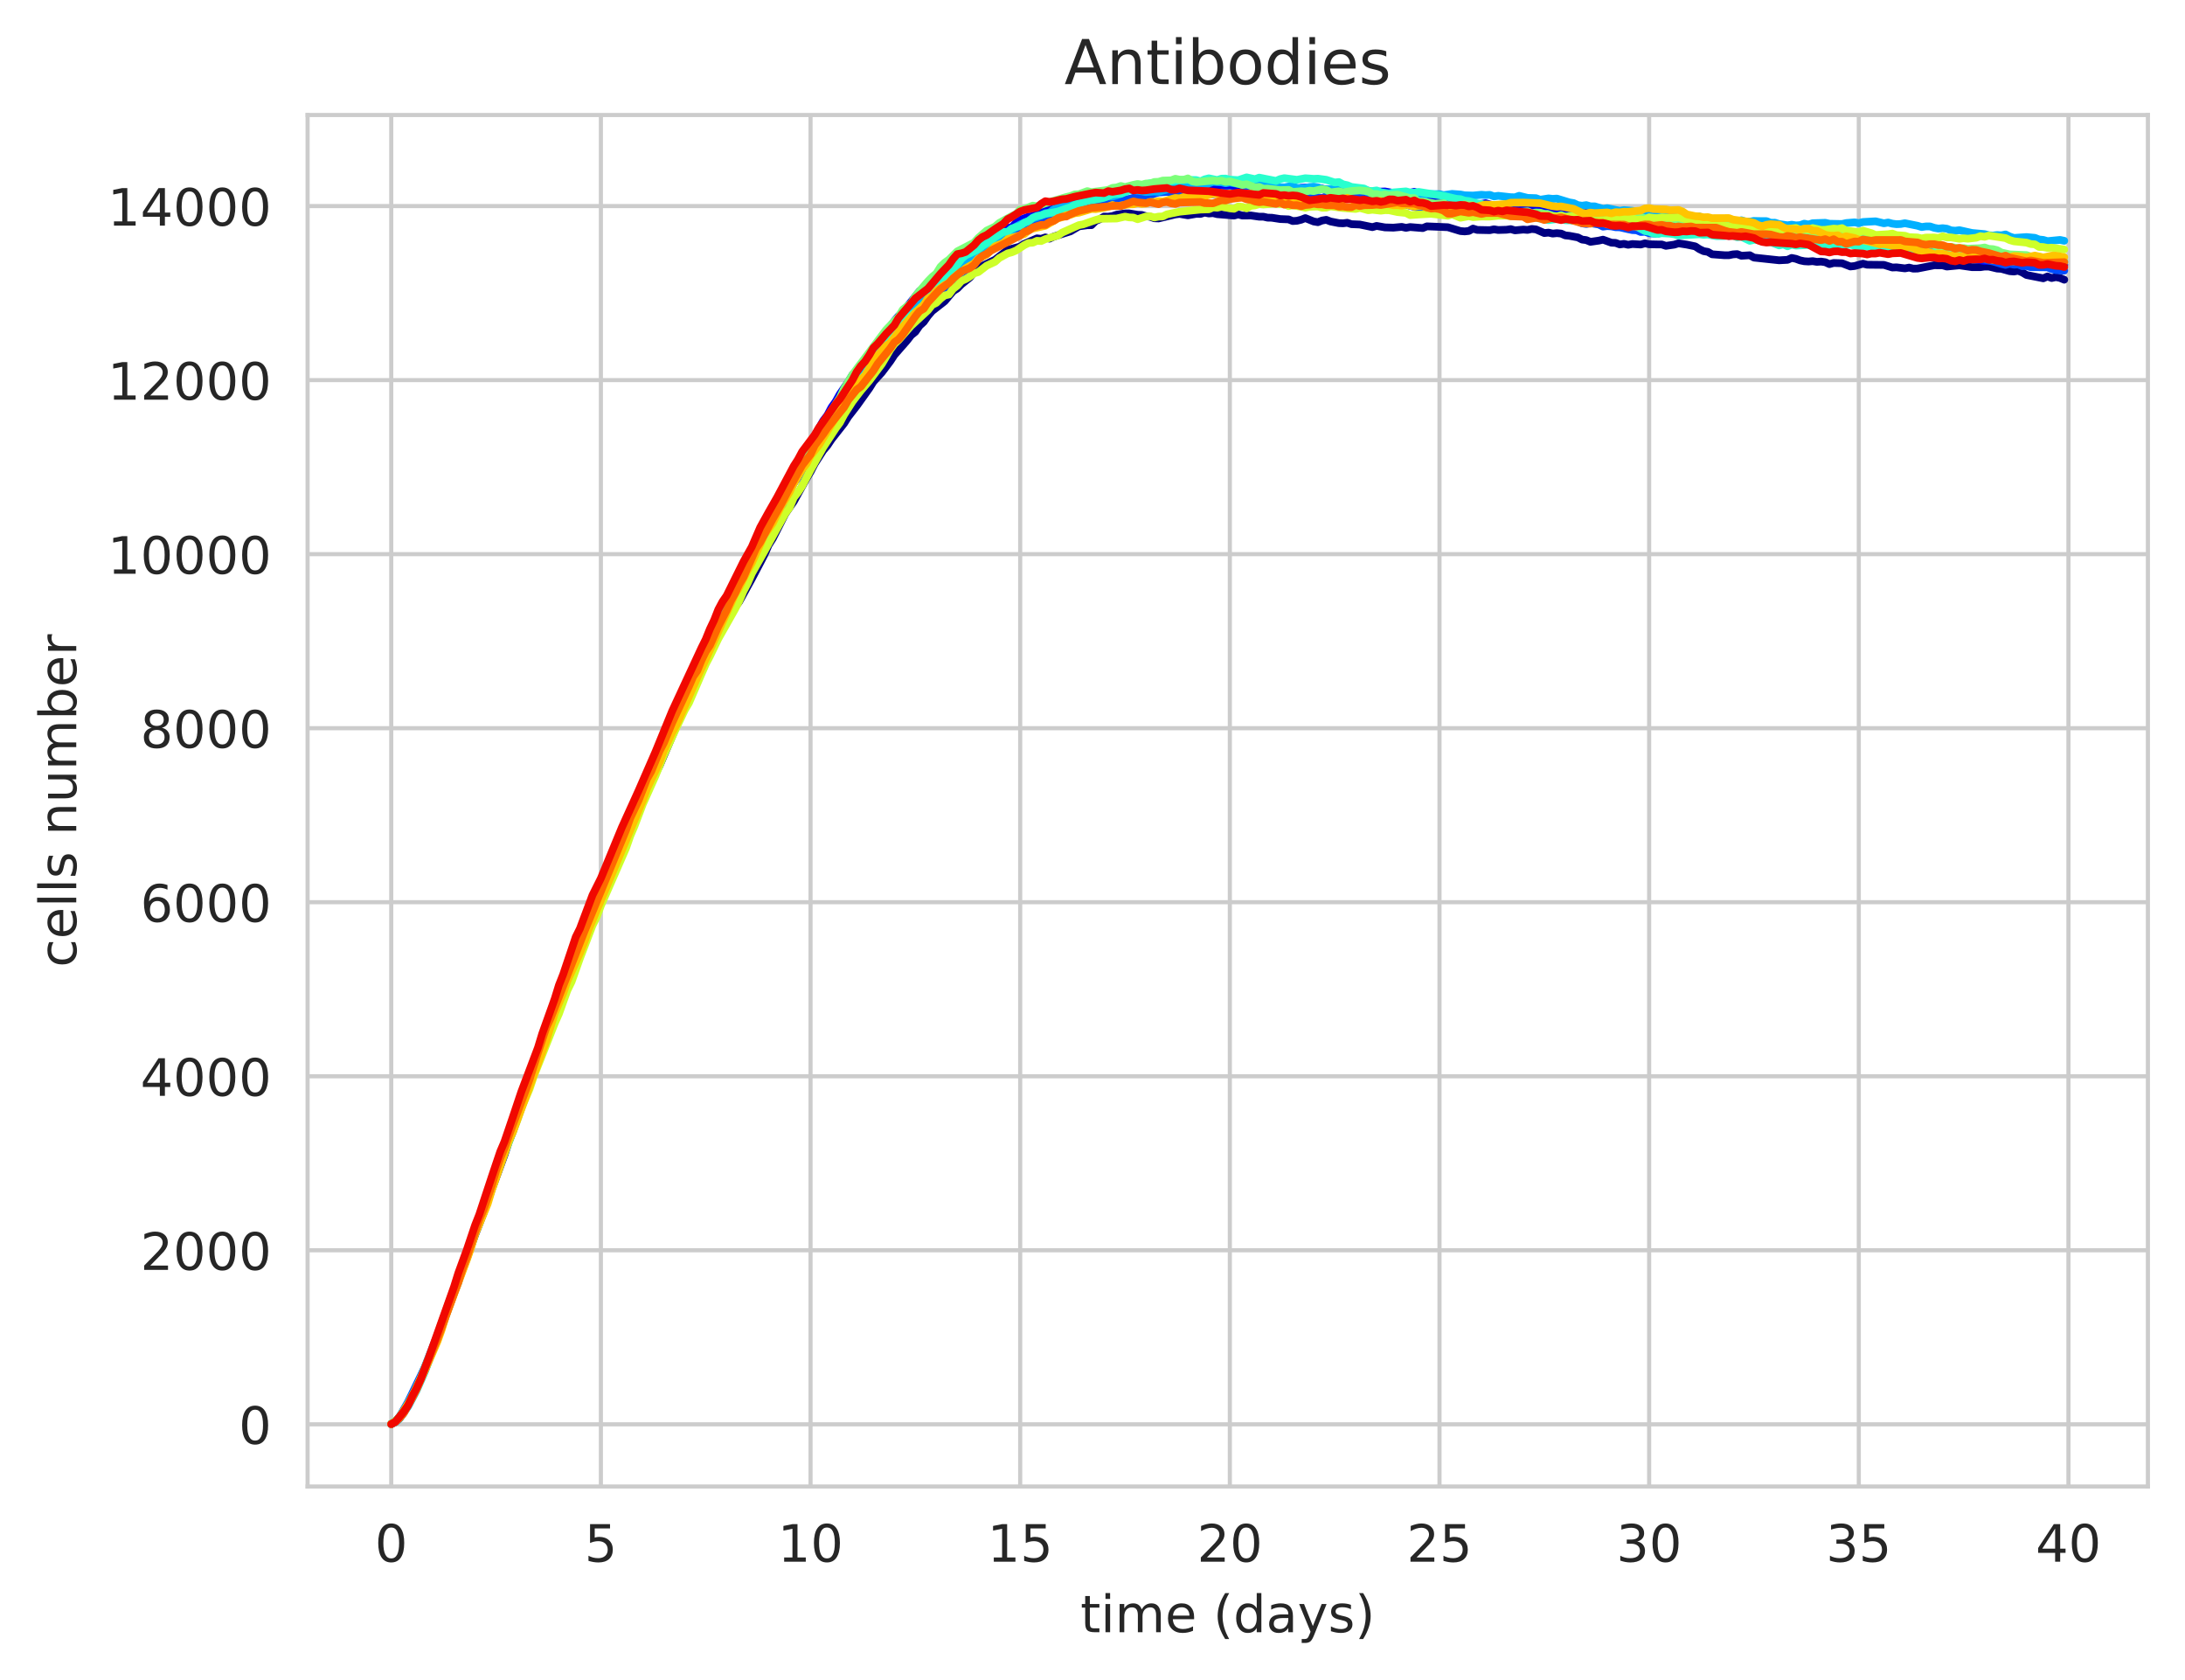 <?xml version="1.0" encoding="utf-8" standalone="no"?>
<!DOCTYPE svg PUBLIC "-//W3C//DTD SVG 1.1//EN"
  "http://www.w3.org/Graphics/SVG/1.1/DTD/svg11.dtd">
<!-- Created with matplotlib (https://matplotlib.org/) -->
<svg height="325.986pt" version="1.1" viewBox="0 0 424.011 325.986" width="424.011pt" xmlns="http://www.w3.org/2000/svg" xmlns:xlink="http://www.w3.org/1999/xlink">
 <defs>
  <style type="text/css">
*{stroke-linecap:butt;stroke-linejoin:round;white-space:pre;}
  </style>
 </defs>
 <g id="figure_1">
  <g id="patch_1">
   <path d="M 0 325.986 
L 424.011 325.986 
L 424.011 0 
L 0 0 
z
" style="fill:#ffffff;"/>
  </g>
  <g id="axes_1">
   <g id="patch_2">
    <path d="M 59.691 288.43 
L 416.811 288.43 
L 416.811 22.318 
L 59.691 22.318 
z
" style="fill:#ffffff;"/>
   </g>
   <g id="matplotlib.axis_1">
    <g id="xtick_1">
     <g id="line2d_1">
      <path clip-path="url(#p53c5e8b92a)" d="M 75.923 288.43 
L 75.923 22.318 
" style="fill:none;stroke:#cccccc;stroke-linecap:round;stroke-width:0.8;"/>
     </g>
     <g id="text_1">
      <!-- 0 -->
      <defs>
       <path d="M 31.781 66.406 
Q 24.172 66.406 20.328 58.906 
Q 16.5 51.422 16.5 36.375 
Q 16.5 21.391 20.328 13.891 
Q 24.172 6.391 31.781 6.391 
Q 39.453 6.391 43.281 13.891 
Q 47.125 21.391 47.125 36.375 
Q 47.125 51.422 43.281 58.906 
Q 39.453 66.406 31.781 66.406 
z
M 31.781 74.219 
Q 44.047 74.219 50.516 64.516 
Q 56.984 54.828 56.984 36.375 
Q 56.984 17.969 50.516 8.266 
Q 44.047 -1.422 31.781 -1.422 
Q 19.531 -1.422 13.062 8.266 
Q 6.594 17.969 6.594 36.375 
Q 6.594 54.828 13.062 64.516 
Q 19.531 74.219 31.781 74.219 
z
" id="DejaVuSans-48"/>
      </defs>
      <g style="fill:#262626;" transform="translate(72.742 303.029)scale(0.1 -0.1)">
       <use xlink:href="#DejaVuSans-48"/>
      </g>
     </g>
    </g>
    <g id="xtick_2">
     <g id="line2d_2">
      <path clip-path="url(#p53c5e8b92a)" d="M 116.607 288.43 
L 116.607 22.318 
" style="fill:none;stroke:#cccccc;stroke-linecap:round;stroke-width:0.8;"/>
     </g>
     <g id="text_2">
      <!-- 5 -->
      <defs>
       <path d="M 10.797 72.906 
L 49.516 72.906 
L 49.516 64.594 
L 19.828 64.594 
L 19.828 46.734 
Q 21.969 47.469 24.109 47.828 
Q 26.266 48.188 28.422 48.188 
Q 40.625 48.188 47.75 41.5 
Q 54.891 34.812 54.891 23.391 
Q 54.891 11.625 47.562 5.094 
Q 40.234 -1.422 26.906 -1.422 
Q 22.312 -1.422 17.547 -0.641 
Q 12.797 0.141 7.719 1.703 
L 7.719 11.625 
Q 12.109 9.234 16.797 8.062 
Q 21.484 6.891 26.703 6.891 
Q 35.156 6.891 40.078 11.328 
Q 45.016 15.766 45.016 23.391 
Q 45.016 31 40.078 35.438 
Q 35.156 39.891 26.703 39.891 
Q 22.75 39.891 18.812 39.016 
Q 14.891 38.141 10.797 36.281 
z
" id="DejaVuSans-53"/>
      </defs>
      <g style="fill:#262626;" transform="translate(113.426 303.029)scale(0.1 -0.1)">
       <use xlink:href="#DejaVuSans-53"/>
      </g>
     </g>
    </g>
    <g id="xtick_3">
     <g id="line2d_3">
      <path clip-path="url(#p53c5e8b92a)" d="M 157.29 288.43 
L 157.29 22.318 
" style="fill:none;stroke:#cccccc;stroke-linecap:round;stroke-width:0.8;"/>
     </g>
     <g id="text_3">
      <!-- 10 -->
      <defs>
       <path d="M 12.406 8.297 
L 28.516 8.297 
L 28.516 63.922 
L 10.984 60.406 
L 10.984 69.391 
L 28.422 72.906 
L 38.281 72.906 
L 38.281 8.297 
L 54.391 8.297 
L 54.391 0 
L 12.406 0 
z
" id="DejaVuSans-49"/>
      </defs>
      <g style="fill:#262626;" transform="translate(150.928 303.029)scale(0.1 -0.1)">
       <use xlink:href="#DejaVuSans-49"/>
       <use x="63.623" xlink:href="#DejaVuSans-48"/>
      </g>
     </g>
    </g>
    <g id="xtick_4">
     <g id="line2d_4">
      <path clip-path="url(#p53c5e8b92a)" d="M 197.974 288.43 
L 197.974 22.318 
" style="fill:none;stroke:#cccccc;stroke-linecap:round;stroke-width:0.8;"/>
     </g>
     <g id="text_4">
      <!-- 15 -->
      <g style="fill:#262626;" transform="translate(191.611 303.029)scale(0.1 -0.1)">
       <use xlink:href="#DejaVuSans-49"/>
       <use x="63.623" xlink:href="#DejaVuSans-53"/>
      </g>
     </g>
    </g>
    <g id="xtick_5">
     <g id="line2d_5">
      <path clip-path="url(#p53c5e8b92a)" d="M 238.657 288.43 
L 238.657 22.318 
" style="fill:none;stroke:#cccccc;stroke-linecap:round;stroke-width:0.8;"/>
     </g>
     <g id="text_5">
      <!-- 20 -->
      <defs>
       <path d="M 19.188 8.297 
L 53.609 8.297 
L 53.609 0 
L 7.328 0 
L 7.328 8.297 
Q 12.938 14.109 22.625 23.891 
Q 32.328 33.688 34.812 36.531 
Q 39.547 41.844 41.422 45.531 
Q 43.312 49.219 43.312 52.781 
Q 43.312 58.594 39.234 62.25 
Q 35.156 65.922 28.609 65.922 
Q 23.969 65.922 18.812 64.312 
Q 13.672 62.703 7.812 59.422 
L 7.812 69.391 
Q 13.766 71.781 18.938 73 
Q 24.125 74.219 28.422 74.219 
Q 39.75 74.219 46.484 68.547 
Q 53.219 62.891 53.219 53.422 
Q 53.219 48.922 51.531 44.891 
Q 49.859 40.875 45.406 35.406 
Q 44.188 33.984 37.641 27.219 
Q 31.109 20.453 19.188 8.297 
z
" id="DejaVuSans-50"/>
      </defs>
      <g style="fill:#262626;" transform="translate(232.295 303.029)scale(0.1 -0.1)">
       <use xlink:href="#DejaVuSans-50"/>
       <use x="63.623" xlink:href="#DejaVuSans-48"/>
      </g>
     </g>
    </g>
    <g id="xtick_6">
     <g id="line2d_6">
      <path clip-path="url(#p53c5e8b92a)" d="M 279.341 288.43 
L 279.341 22.318 
" style="fill:none;stroke:#cccccc;stroke-linecap:round;stroke-width:0.8;"/>
     </g>
     <g id="text_6">
      <!-- 25 -->
      <g style="fill:#262626;" transform="translate(272.978 303.029)scale(0.1 -0.1)">
       <use xlink:href="#DejaVuSans-50"/>
       <use x="63.623" xlink:href="#DejaVuSans-53"/>
      </g>
     </g>
    </g>
    <g id="xtick_7">
     <g id="line2d_7">
      <path clip-path="url(#p53c5e8b92a)" d="M 320.025 288.43 
L 320.025 22.318 
" style="fill:none;stroke:#cccccc;stroke-linecap:round;stroke-width:0.8;"/>
     </g>
     <g id="text_7">
      <!-- 30 -->
      <defs>
       <path d="M 40.578 39.312 
Q 47.656 37.797 51.625 33 
Q 55.609 28.219 55.609 21.188 
Q 55.609 10.406 48.188 4.484 
Q 40.766 -1.422 27.094 -1.422 
Q 22.516 -1.422 17.656 -0.516 
Q 12.797 0.391 7.625 2.203 
L 7.625 11.719 
Q 11.719 9.328 16.594 8.109 
Q 21.484 6.891 26.812 6.891 
Q 36.078 6.891 40.938 10.547 
Q 45.797 14.203 45.797 21.188 
Q 45.797 27.641 41.281 31.266 
Q 36.766 34.906 28.719 34.906 
L 20.219 34.906 
L 20.219 43.016 
L 29.109 43.016 
Q 36.375 43.016 40.234 45.922 
Q 44.094 48.828 44.094 54.297 
Q 44.094 59.906 40.109 62.906 
Q 36.141 65.922 28.719 65.922 
Q 24.656 65.922 20.016 65.031 
Q 15.375 64.156 9.812 62.312 
L 9.812 71.094 
Q 15.438 72.656 20.344 73.438 
Q 25.25 74.219 29.594 74.219 
Q 40.828 74.219 47.359 69.109 
Q 53.906 64.016 53.906 55.328 
Q 53.906 49.266 50.438 45.094 
Q 46.969 40.922 40.578 39.312 
z
" id="DejaVuSans-51"/>
      </defs>
      <g style="fill:#262626;" transform="translate(313.662 303.029)scale(0.1 -0.1)">
       <use xlink:href="#DejaVuSans-51"/>
       <use x="63.623" xlink:href="#DejaVuSans-48"/>
      </g>
     </g>
    </g>
    <g id="xtick_8">
     <g id="line2d_8">
      <path clip-path="url(#p53c5e8b92a)" d="M 360.708 288.43 
L 360.708 22.318 
" style="fill:none;stroke:#cccccc;stroke-linecap:round;stroke-width:0.8;"/>
     </g>
     <g id="text_8">
      <!-- 35 -->
      <g style="fill:#262626;" transform="translate(354.346 303.029)scale(0.1 -0.1)">
       <use xlink:href="#DejaVuSans-51"/>
       <use x="63.623" xlink:href="#DejaVuSans-53"/>
      </g>
     </g>
    </g>
    <g id="xtick_9">
     <g id="line2d_9">
      <path clip-path="url(#p53c5e8b92a)" d="M 401.392 288.43 
L 401.392 22.318 
" style="fill:none;stroke:#cccccc;stroke-linecap:round;stroke-width:0.8;"/>
     </g>
     <g id="text_9">
      <!-- 40 -->
      <defs>
       <path d="M 37.797 64.312 
L 12.891 25.391 
L 37.797 25.391 
z
M 35.203 72.906 
L 47.609 72.906 
L 47.609 25.391 
L 58.016 25.391 
L 58.016 17.188 
L 47.609 17.188 
L 47.609 0 
L 37.797 0 
L 37.797 17.188 
L 4.891 17.188 
L 4.891 26.703 
z
" id="DejaVuSans-52"/>
      </defs>
      <g style="fill:#262626;" transform="translate(395.029 303.029)scale(0.1 -0.1)">
       <use xlink:href="#DejaVuSans-52"/>
       <use x="63.623" xlink:href="#DejaVuSans-48"/>
      </g>
     </g>
    </g>
    <g id="text_10">
     <!-- time (days) -->
     <defs>
      <path d="M 18.312 70.219 
L 18.312 54.688 
L 36.812 54.688 
L 36.812 47.703 
L 18.312 47.703 
L 18.312 18.016 
Q 18.312 11.328 20.141 9.422 
Q 21.969 7.516 27.594 7.516 
L 36.812 7.516 
L 36.812 0 
L 27.594 0 
Q 17.188 0 13.234 3.875 
Q 9.281 7.766 9.281 18.016 
L 9.281 47.703 
L 2.688 47.703 
L 2.688 54.688 
L 9.281 54.688 
L 9.281 70.219 
z
" id="DejaVuSans-116"/>
      <path d="M 9.422 54.688 
L 18.406 54.688 
L 18.406 0 
L 9.422 0 
z
M 9.422 75.984 
L 18.406 75.984 
L 18.406 64.594 
L 9.422 64.594 
z
" id="DejaVuSans-105"/>
      <path d="M 52 44.188 
Q 55.375 50.25 60.062 53.125 
Q 64.75 56 71.094 56 
Q 79.641 56 84.281 50.016 
Q 88.922 44.047 88.922 33.016 
L 88.922 0 
L 79.891 0 
L 79.891 32.719 
Q 79.891 40.578 77.094 44.375 
Q 74.312 48.188 68.609 48.188 
Q 61.625 48.188 57.562 43.547 
Q 53.516 38.922 53.516 30.906 
L 53.516 0 
L 44.484 0 
L 44.484 32.719 
Q 44.484 40.625 41.703 44.406 
Q 38.922 48.188 33.109 48.188 
Q 26.219 48.188 22.156 43.531 
Q 18.109 38.875 18.109 30.906 
L 18.109 0 
L 9.078 0 
L 9.078 54.688 
L 18.109 54.688 
L 18.109 46.188 
Q 21.188 51.219 25.484 53.609 
Q 29.781 56 35.688 56 
Q 41.656 56 45.828 52.969 
Q 50 49.953 52 44.188 
z
" id="DejaVuSans-109"/>
      <path d="M 56.203 29.594 
L 56.203 25.203 
L 14.891 25.203 
Q 15.484 15.922 20.484 11.062 
Q 25.484 6.203 34.422 6.203 
Q 39.594 6.203 44.453 7.469 
Q 49.312 8.734 54.109 11.281 
L 54.109 2.781 
Q 49.266 0.734 44.188 -0.344 
Q 39.109 -1.422 33.891 -1.422 
Q 20.797 -1.422 13.156 6.188 
Q 5.516 13.812 5.516 26.812 
Q 5.516 40.234 12.766 48.109 
Q 20.016 56 32.328 56 
Q 43.359 56 49.781 48.891 
Q 56.203 41.797 56.203 29.594 
z
M 47.219 32.234 
Q 47.125 39.594 43.094 43.984 
Q 39.062 48.391 32.422 48.391 
Q 24.906 48.391 20.391 44.141 
Q 15.875 39.891 15.188 32.172 
z
" id="DejaVuSans-101"/>
      <path id="DejaVuSans-32"/>
      <path d="M 31 75.875 
Q 24.469 64.656 21.281 53.656 
Q 18.109 42.672 18.109 31.391 
Q 18.109 20.125 21.312 9.062 
Q 24.516 -2 31 -13.188 
L 23.188 -13.188 
Q 15.875 -1.703 12.234 9.375 
Q 8.594 20.453 8.594 31.391 
Q 8.594 42.281 12.203 53.312 
Q 15.828 64.359 23.188 75.875 
z
" id="DejaVuSans-40"/>
      <path d="M 45.406 46.391 
L 45.406 75.984 
L 54.391 75.984 
L 54.391 0 
L 45.406 0 
L 45.406 8.203 
Q 42.578 3.328 38.25 0.953 
Q 33.938 -1.422 27.875 -1.422 
Q 17.969 -1.422 11.734 6.484 
Q 5.516 14.406 5.516 27.297 
Q 5.516 40.188 11.734 48.094 
Q 17.969 56 27.875 56 
Q 33.938 56 38.25 53.625 
Q 42.578 51.266 45.406 46.391 
z
M 14.797 27.297 
Q 14.797 17.391 18.875 11.75 
Q 22.953 6.109 30.078 6.109 
Q 37.203 6.109 41.297 11.75 
Q 45.406 17.391 45.406 27.297 
Q 45.406 37.203 41.297 42.844 
Q 37.203 48.484 30.078 48.484 
Q 22.953 48.484 18.875 42.844 
Q 14.797 37.203 14.797 27.297 
z
" id="DejaVuSans-100"/>
      <path d="M 34.281 27.484 
Q 23.391 27.484 19.188 25 
Q 14.984 22.516 14.984 16.5 
Q 14.984 11.719 18.141 8.906 
Q 21.297 6.109 26.703 6.109 
Q 34.188 6.109 38.703 11.406 
Q 43.219 16.703 43.219 25.484 
L 43.219 27.484 
z
M 52.203 31.203 
L 52.203 0 
L 43.219 0 
L 43.219 8.297 
Q 40.141 3.328 35.547 0.953 
Q 30.953 -1.422 24.312 -1.422 
Q 15.922 -1.422 10.953 3.297 
Q 6 8.016 6 15.922 
Q 6 25.141 12.172 29.828 
Q 18.359 34.516 30.609 34.516 
L 43.219 34.516 
L 43.219 35.406 
Q 43.219 41.609 39.141 45 
Q 35.062 48.391 27.688 48.391 
Q 23 48.391 18.547 47.266 
Q 14.109 46.141 10.016 43.891 
L 10.016 52.203 
Q 14.938 54.109 19.578 55.047 
Q 24.219 56 28.609 56 
Q 40.484 56 46.344 49.844 
Q 52.203 43.703 52.203 31.203 
z
" id="DejaVuSans-97"/>
      <path d="M 32.172 -5.078 
Q 28.375 -14.844 24.75 -17.812 
Q 21.141 -20.797 15.094 -20.797 
L 7.906 -20.797 
L 7.906 -13.281 
L 13.188 -13.281 
Q 16.891 -13.281 18.938 -11.516 
Q 21 -9.766 23.484 -3.219 
L 25.094 0.875 
L 2.984 54.688 
L 12.5 54.688 
L 29.594 11.922 
L 46.688 54.688 
L 56.203 54.688 
z
" id="DejaVuSans-121"/>
      <path d="M 44.281 53.078 
L 44.281 44.578 
Q 40.484 46.531 36.375 47.5 
Q 32.281 48.484 27.875 48.484 
Q 21.188 48.484 17.844 46.438 
Q 14.5 44.391 14.5 40.281 
Q 14.5 37.156 16.891 35.375 
Q 19.281 33.594 26.516 31.984 
L 29.594 31.297 
Q 39.156 29.25 43.188 25.516 
Q 47.219 21.781 47.219 15.094 
Q 47.219 7.469 41.188 3.016 
Q 35.156 -1.422 24.609 -1.422 
Q 20.219 -1.422 15.453 -0.562 
Q 10.688 0.297 5.422 2 
L 5.422 11.281 
Q 10.406 8.688 15.234 7.391 
Q 20.062 6.109 24.812 6.109 
Q 31.156 6.109 34.562 8.281 
Q 37.984 10.453 37.984 14.406 
Q 37.984 18.062 35.516 20.016 
Q 33.062 21.969 24.703 23.781 
L 21.578 24.516 
Q 13.234 26.266 9.516 29.906 
Q 5.812 33.547 5.812 39.891 
Q 5.812 47.609 11.281 51.797 
Q 16.75 56 26.812 56 
Q 31.781 56 36.172 55.266 
Q 40.578 54.547 44.281 53.078 
z
" id="DejaVuSans-115"/>
      <path d="M 8.016 75.875 
L 15.828 75.875 
Q 23.141 64.359 26.781 53.312 
Q 30.422 42.281 30.422 31.391 
Q 30.422 20.453 26.781 9.375 
Q 23.141 -1.703 15.828 -13.188 
L 8.016 -13.188 
Q 14.5 -2 17.703 9.062 
Q 20.906 20.125 20.906 31.391 
Q 20.906 42.672 17.703 53.656 
Q 14.5 64.656 8.016 75.875 
z
" id="DejaVuSans-41"/>
     </defs>
     <g style="fill:#262626;" transform="translate(209.662 316.707)scale(0.1 -0.1)">
      <use xlink:href="#DejaVuSans-116"/>
      <use x="39.209" xlink:href="#DejaVuSans-105"/>
      <use x="66.992" xlink:href="#DejaVuSans-109"/>
      <use x="164.404" xlink:href="#DejaVuSans-101"/>
      <use x="225.928" xlink:href="#DejaVuSans-32"/>
      <use x="257.715" xlink:href="#DejaVuSans-40"/>
      <use x="296.729" xlink:href="#DejaVuSans-100"/>
      <use x="360.205" xlink:href="#DejaVuSans-97"/>
      <use x="421.484" xlink:href="#DejaVuSans-121"/>
      <use x="480.664" xlink:href="#DejaVuSans-115"/>
      <use x="532.764" xlink:href="#DejaVuSans-41"/>
     </g>
    </g>
   </g>
   <g id="matplotlib.axis_2">
    <g id="ytick_1">
     <g id="line2d_10">
      <path clip-path="url(#p53c5e8b92a)" d="M 59.691 276.368 
L 416.811 276.368 
" style="fill:none;stroke:#cccccc;stroke-linecap:round;stroke-width:0.8;"/>
     </g>
     <g id="text_11">
      <!-- 0 -->
      <g style="fill:#262626;" transform="translate(46.328 280.167)scale(0.1 -0.1)">
       <use xlink:href="#DejaVuSans-48"/>
      </g>
     </g>
    </g>
    <g id="ytick_2">
     <g id="line2d_11">
      <path clip-path="url(#p53c5e8b92a)" d="M 59.691 242.599 
L 416.811 242.599 
" style="fill:none;stroke:#cccccc;stroke-linecap:round;stroke-width:0.8;"/>
     </g>
     <g id="text_12">
      <!-- 2000 -->
      <g style="fill:#262626;" transform="translate(27.241 246.398)scale(0.1 -0.1)">
       <use xlink:href="#DejaVuSans-50"/>
       <use x="63.623" xlink:href="#DejaVuSans-48"/>
       <use x="127.246" xlink:href="#DejaVuSans-48"/>
       <use x="190.869" xlink:href="#DejaVuSans-48"/>
      </g>
     </g>
    </g>
    <g id="ytick_3">
     <g id="line2d_12">
      <path clip-path="url(#p53c5e8b92a)" d="M 59.691 208.83 
L 416.811 208.83 
" style="fill:none;stroke:#cccccc;stroke-linecap:round;stroke-width:0.8;"/>
     </g>
     <g id="text_13">
      <!-- 4000 -->
      <g style="fill:#262626;" transform="translate(27.241 212.629)scale(0.1 -0.1)">
       <use xlink:href="#DejaVuSans-52"/>
       <use x="63.623" xlink:href="#DejaVuSans-48"/>
       <use x="127.246" xlink:href="#DejaVuSans-48"/>
       <use x="190.869" xlink:href="#DejaVuSans-48"/>
      </g>
     </g>
    </g>
    <g id="ytick_4">
     <g id="line2d_13">
      <path clip-path="url(#p53c5e8b92a)" d="M 59.691 175.061 
L 416.811 175.061 
" style="fill:none;stroke:#cccccc;stroke-linecap:round;stroke-width:0.8;"/>
     </g>
     <g id="text_14">
      <!-- 6000 -->
      <defs>
       <path d="M 33.016 40.375 
Q 26.375 40.375 22.484 35.828 
Q 18.609 31.297 18.609 23.391 
Q 18.609 15.531 22.484 10.953 
Q 26.375 6.391 33.016 6.391 
Q 39.656 6.391 43.531 10.953 
Q 47.406 15.531 47.406 23.391 
Q 47.406 31.297 43.531 35.828 
Q 39.656 40.375 33.016 40.375 
z
M 52.594 71.297 
L 52.594 62.312 
Q 48.875 64.062 45.094 64.984 
Q 41.312 65.922 37.594 65.922 
Q 27.828 65.922 22.672 59.328 
Q 17.531 52.734 16.797 39.406 
Q 19.672 43.656 24.016 45.922 
Q 28.375 48.188 33.594 48.188 
Q 44.578 48.188 50.953 41.516 
Q 57.328 34.859 57.328 23.391 
Q 57.328 12.156 50.688 5.359 
Q 44.047 -1.422 33.016 -1.422 
Q 20.359 -1.422 13.672 8.266 
Q 6.984 17.969 6.984 36.375 
Q 6.984 53.656 15.188 63.938 
Q 23.391 74.219 37.203 74.219 
Q 40.922 74.219 44.703 73.484 
Q 48.484 72.75 52.594 71.297 
z
" id="DejaVuSans-54"/>
      </defs>
      <g style="fill:#262626;" transform="translate(27.241 178.861)scale(0.1 -0.1)">
       <use xlink:href="#DejaVuSans-54"/>
       <use x="63.623" xlink:href="#DejaVuSans-48"/>
       <use x="127.246" xlink:href="#DejaVuSans-48"/>
       <use x="190.869" xlink:href="#DejaVuSans-48"/>
      </g>
     </g>
    </g>
    <g id="ytick_5">
     <g id="line2d_14">
      <path clip-path="url(#p53c5e8b92a)" d="M 59.691 141.293 
L 416.811 141.293 
" style="fill:none;stroke:#cccccc;stroke-linecap:round;stroke-width:0.8;"/>
     </g>
     <g id="text_15">
      <!-- 8000 -->
      <defs>
       <path d="M 31.781 34.625 
Q 24.75 34.625 20.719 30.859 
Q 16.703 27.094 16.703 20.516 
Q 16.703 13.922 20.719 10.156 
Q 24.75 6.391 31.781 6.391 
Q 38.812 6.391 42.859 10.172 
Q 46.922 13.969 46.922 20.516 
Q 46.922 27.094 42.891 30.859 
Q 38.875 34.625 31.781 34.625 
z
M 21.922 38.812 
Q 15.578 40.375 12.031 44.719 
Q 8.5 49.078 8.5 55.328 
Q 8.5 64.062 14.719 69.141 
Q 20.953 74.219 31.781 74.219 
Q 42.672 74.219 48.875 69.141 
Q 55.078 64.062 55.078 55.328 
Q 55.078 49.078 51.531 44.719 
Q 48 40.375 41.703 38.812 
Q 48.828 37.156 52.797 32.312 
Q 56.781 27.484 56.781 20.516 
Q 56.781 9.906 50.312 4.234 
Q 43.844 -1.422 31.781 -1.422 
Q 19.734 -1.422 13.25 4.234 
Q 6.781 9.906 6.781 20.516 
Q 6.781 27.484 10.781 32.312 
Q 14.797 37.156 21.922 38.812 
z
M 18.312 54.391 
Q 18.312 48.734 21.844 45.562 
Q 25.391 42.391 31.781 42.391 
Q 38.141 42.391 41.719 45.562 
Q 45.312 48.734 45.312 54.391 
Q 45.312 60.062 41.719 63.234 
Q 38.141 66.406 31.781 66.406 
Q 25.391 66.406 21.844 63.234 
Q 18.312 60.062 18.312 54.391 
z
" id="DejaVuSans-56"/>
      </defs>
      <g style="fill:#262626;" transform="translate(27.241 145.092)scale(0.1 -0.1)">
       <use xlink:href="#DejaVuSans-56"/>
       <use x="63.623" xlink:href="#DejaVuSans-48"/>
       <use x="127.246" xlink:href="#DejaVuSans-48"/>
       <use x="190.869" xlink:href="#DejaVuSans-48"/>
      </g>
     </g>
    </g>
    <g id="ytick_6">
     <g id="line2d_15">
      <path clip-path="url(#p53c5e8b92a)" d="M 59.691 107.524 
L 416.811 107.524 
" style="fill:none;stroke:#cccccc;stroke-linecap:round;stroke-width:0.8;"/>
     </g>
     <g id="text_16">
      <!-- 10000 -->
      <g style="fill:#262626;" transform="translate(20.878 111.323)scale(0.1 -0.1)">
       <use xlink:href="#DejaVuSans-49"/>
       <use x="63.623" xlink:href="#DejaVuSans-48"/>
       <use x="127.246" xlink:href="#DejaVuSans-48"/>
       <use x="190.869" xlink:href="#DejaVuSans-48"/>
       <use x="254.492" xlink:href="#DejaVuSans-48"/>
      </g>
     </g>
    </g>
    <g id="ytick_7">
     <g id="line2d_16">
      <path clip-path="url(#p53c5e8b92a)" d="M 59.691 73.755 
L 416.811 73.755 
" style="fill:none;stroke:#cccccc;stroke-linecap:round;stroke-width:0.8;"/>
     </g>
     <g id="text_17">
      <!-- 12000 -->
      <g style="fill:#262626;" transform="translate(20.878 77.554)scale(0.1 -0.1)">
       <use xlink:href="#DejaVuSans-49"/>
       <use x="63.623" xlink:href="#DejaVuSans-50"/>
       <use x="127.246" xlink:href="#DejaVuSans-48"/>
       <use x="190.869" xlink:href="#DejaVuSans-48"/>
       <use x="254.492" xlink:href="#DejaVuSans-48"/>
      </g>
     </g>
    </g>
    <g id="ytick_8">
     <g id="line2d_17">
      <path clip-path="url(#p53c5e8b92a)" d="M 59.691 39.986 
L 416.811 39.986 
" style="fill:none;stroke:#cccccc;stroke-linecap:round;stroke-width:0.8;"/>
     </g>
     <g id="text_18">
      <!-- 14000 -->
      <g style="fill:#262626;" transform="translate(20.878 43.785)scale(0.1 -0.1)">
       <use xlink:href="#DejaVuSans-49"/>
       <use x="63.623" xlink:href="#DejaVuSans-52"/>
       <use x="127.246" xlink:href="#DejaVuSans-48"/>
       <use x="190.869" xlink:href="#DejaVuSans-48"/>
       <use x="254.492" xlink:href="#DejaVuSans-48"/>
      </g>
     </g>
    </g>
    <g id="text_19">
     <!-- cells number -->
     <defs>
      <path d="M 48.781 52.594 
L 48.781 44.188 
Q 44.969 46.297 41.141 47.344 
Q 37.312 48.391 33.406 48.391 
Q 24.656 48.391 19.812 42.844 
Q 14.984 37.312 14.984 27.297 
Q 14.984 17.281 19.812 11.734 
Q 24.656 6.203 33.406 6.203 
Q 37.312 6.203 41.141 7.25 
Q 44.969 8.297 48.781 10.406 
L 48.781 2.094 
Q 45.016 0.344 40.984 -0.531 
Q 36.969 -1.422 32.422 -1.422 
Q 20.062 -1.422 12.781 6.344 
Q 5.516 14.109 5.516 27.297 
Q 5.516 40.672 12.859 48.328 
Q 20.219 56 33.016 56 
Q 37.156 56 41.109 55.141 
Q 45.062 54.297 48.781 52.594 
z
" id="DejaVuSans-99"/>
      <path d="M 9.422 75.984 
L 18.406 75.984 
L 18.406 0 
L 9.422 0 
z
" id="DejaVuSans-108"/>
      <path d="M 54.891 33.016 
L 54.891 0 
L 45.906 0 
L 45.906 32.719 
Q 45.906 40.484 42.875 44.328 
Q 39.844 48.188 33.797 48.188 
Q 26.516 48.188 22.312 43.547 
Q 18.109 38.922 18.109 30.906 
L 18.109 0 
L 9.078 0 
L 9.078 54.688 
L 18.109 54.688 
L 18.109 46.188 
Q 21.344 51.125 25.703 53.562 
Q 30.078 56 35.797 56 
Q 45.219 56 50.047 50.172 
Q 54.891 44.344 54.891 33.016 
z
" id="DejaVuSans-110"/>
      <path d="M 8.5 21.578 
L 8.5 54.688 
L 17.484 54.688 
L 17.484 21.922 
Q 17.484 14.156 20.5 10.266 
Q 23.531 6.391 29.594 6.391 
Q 36.859 6.391 41.078 11.031 
Q 45.312 15.672 45.312 23.688 
L 45.312 54.688 
L 54.297 54.688 
L 54.297 0 
L 45.312 0 
L 45.312 8.406 
Q 42.047 3.422 37.719 1 
Q 33.406 -1.422 27.688 -1.422 
Q 18.266 -1.422 13.375 4.438 
Q 8.5 10.297 8.5 21.578 
z
M 31.109 56 
z
" id="DejaVuSans-117"/>
      <path d="M 48.688 27.297 
Q 48.688 37.203 44.609 42.844 
Q 40.531 48.484 33.406 48.484 
Q 26.266 48.484 22.188 42.844 
Q 18.109 37.203 18.109 27.297 
Q 18.109 17.391 22.188 11.75 
Q 26.266 6.109 33.406 6.109 
Q 40.531 6.109 44.609 11.75 
Q 48.688 17.391 48.688 27.297 
z
M 18.109 46.391 
Q 20.953 51.266 25.266 53.625 
Q 29.594 56 35.594 56 
Q 45.562 56 51.781 48.094 
Q 58.016 40.188 58.016 27.297 
Q 58.016 14.406 51.781 6.484 
Q 45.562 -1.422 35.594 -1.422 
Q 29.594 -1.422 25.266 0.953 
Q 20.953 3.328 18.109 8.203 
L 18.109 0 
L 9.078 0 
L 9.078 75.984 
L 18.109 75.984 
z
" id="DejaVuSans-98"/>
      <path d="M 41.109 46.297 
Q 39.594 47.172 37.812 47.578 
Q 36.031 48 33.891 48 
Q 26.266 48 22.188 43.047 
Q 18.109 38.094 18.109 28.812 
L 18.109 0 
L 9.078 0 
L 9.078 54.688 
L 18.109 54.688 
L 18.109 46.188 
Q 20.953 51.172 25.484 53.578 
Q 30.031 56 36.531 56 
Q 37.453 56 38.578 55.875 
Q 39.703 55.766 41.062 55.516 
z
" id="DejaVuSans-114"/>
     </defs>
     <g style="fill:#262626;" transform="translate(14.798 187.686)rotate(-90)scale(0.1 -0.1)">
      <use xlink:href="#DejaVuSans-99"/>
      <use x="54.98" xlink:href="#DejaVuSans-101"/>
      <use x="116.504" xlink:href="#DejaVuSans-108"/>
      <use x="144.287" xlink:href="#DejaVuSans-108"/>
      <use x="172.07" xlink:href="#DejaVuSans-115"/>
      <use x="224.17" xlink:href="#DejaVuSans-32"/>
      <use x="255.957" xlink:href="#DejaVuSans-110"/>
      <use x="319.336" xlink:href="#DejaVuSans-117"/>
      <use x="382.715" xlink:href="#DejaVuSans-109"/>
      <use x="480.127" xlink:href="#DejaVuSans-98"/>
      <use x="543.604" xlink:href="#DejaVuSans-101"/>
      <use x="605.127" xlink:href="#DejaVuSans-114"/>
     </g>
    </g>
   </g>
   <g id="line2d_18">
    <path clip-path="url(#p53c5e8b92a)" d="M 75.923 276.334 
L 76.737 275.912 
L 77.551 275.186 
L 78.364 274.021 
L 79.992 271.049 
L 81.619 267.453 
L 85.687 257.39 
L 90.569 244.254 
L 92.197 239.594 
L 93.824 235.373 
L 95.451 230.729 
L 97.892 224.111 
L 98.706 221.645 
L 99.52 219.569 
L 101.147 214.723 
L 102.774 210.282 
L 106.029 201.3 
L 106.843 199.73 
L 110.098 190.544 
L 114.166 180.38 
L 114.98 178.253 
L 115.793 176.615 
L 117.421 172.512 
L 118.234 170.114 
L 119.048 168.426 
L 122.303 160.136 
L 123.116 158.7 
L 125.557 153.196 
L 127.998 148.553 
L 134.508 133.306 
L 136.135 130.368 
L 139.39 123.463 
L 141.017 120.694 
L 142.644 117.806 
L 143.458 116.726 
L 145.899 112.285 
L 148.34 107.625 
L 149.154 105.768 
L 149.967 104.484 
L 152.408 99.656 
L 154.036 97.309 
L 156.477 92.885 
L 157.29 91.551 
L 158.104 89.981 
L 159.731 87.431 
L 160.545 86.469 
L 161.359 85.253 
L 163.8 82.146 
L 164.613 80.863 
L 166.241 78.77 
L 168.682 75.359 
L 169.495 74.059 
L 171.123 72.269 
L 172.75 70.108 
L 173.564 68.875 
L 176.005 66.089 
L 176.818 65.042 
L 177.632 64.384 
L 178.446 63.202 
L 179.26 62.459 
L 180.073 61.294 
L 180.887 60.349 
L 183.328 58.441 
L 184.955 56.499 
L 185.769 55.976 
L 186.583 55.148 
L 188.21 53.848 
L 189.024 52.818 
L 190.651 51.602 
L 192.278 50.792 
L 193.092 50.404 
L 195.533 48.496 
L 197.974 47.837 
L 198.788 47.314 
L 201.229 46.25 
L 202.042 46.335 
L 202.856 46.064 
L 203.67 46.301 
L 204.483 45.912 
L 207.738 44.882 
L 209.365 43.92 
L 210.993 43.701 
L 211.806 43.684 
L 212.62 42.873 
L 213.434 42.536 
L 214.247 42.029 
L 215.061 42.046 
L 215.875 41.928 
L 216.688 41.658 
L 218.316 41.404 
L 219.129 41.404 
L 220.757 41.674 
L 221.57 41.708 
L 222.384 41.945 
L 223.198 42.063 
L 224.011 42.35 
L 224.825 42.384 
L 228.08 41.607 
L 228.893 41.506 
L 230.521 41.776 
L 232.148 41.489 
L 232.962 41.506 
L 233.775 41.252 
L 234.589 41.421 
L 235.403 41.354 
L 236.216 41.556 
L 239.471 41.826 
L 240.285 41.607 
L 241.098 41.826 
L 242.726 41.81 
L 244.353 42.046 
L 245.167 42.046 
L 245.98 42.232 
L 246.794 42.248 
L 248.422 42.502 
L 250.049 42.569 
L 250.863 42.89 
L 251.676 42.839 
L 252.49 42.637 
L 253.304 42.316 
L 254.931 42.975 
L 255.745 43.11 
L 256.558 42.789 
L 257.372 42.654 
L 258.186 42.975 
L 259.813 43.295 
L 260.627 43.329 
L 261.44 43.228 
L 262.254 43.498 
L 263.881 43.565 
L 266.322 44.072 
L 267.136 43.836 
L 268.763 44.123 
L 270.391 44.173 
L 272.018 44.021 
L 272.832 44.207 
L 273.645 44.055 
L 276.086 44.258 
L 276.9 43.92 
L 280.968 44.089 
L 283.409 44.832 
L 284.223 44.899 
L 285.037 44.815 
L 285.85 44.359 
L 286.664 44.612 
L 289.105 44.663 
L 289.919 44.494 
L 290.732 44.629 
L 292.36 44.579 
L 293.173 44.46 
L 293.987 44.697 
L 295.614 44.545 
L 296.428 44.612 
L 297.242 44.427 
L 298.055 44.511 
L 299.683 45.22 
L 300.496 45.136 
L 301.31 45.321 
L 302.124 45.237 
L 302.937 45.321 
L 303.751 45.676 
L 304.565 45.76 
L 306.192 46.064 
L 307.006 46.486 
L 307.819 46.588 
L 308.633 46.925 
L 310.26 46.689 
L 311.074 46.503 
L 312.701 47.094 
L 313.515 47.128 
L 314.329 47.432 
L 315.142 47.314 
L 315.956 47.5 
L 316.77 47.348 
L 318.397 47.449 
L 319.211 47.213 
L 320.025 47.398 
L 321.652 47.432 
L 322.466 47.432 
L 323.279 47.702 
L 324.907 47.466 
L 325.72 47.213 
L 327.348 47.466 
L 328.975 47.803 
L 329.789 48.344 
L 330.602 48.732 
L 331.416 48.867 
L 332.23 49.34 
L 334.671 49.526 
L 335.484 49.526 
L 336.298 49.357 
L 337.112 49.306 
L 337.925 49.627 
L 339.553 49.526 
L 340.366 49.982 
L 345.248 50.505 
L 346.876 50.421 
L 347.689 50.049 
L 348.503 50.218 
L 349.317 50.522 
L 350.13 50.691 
L 350.944 50.741 
L 351.758 50.674 
L 352.571 50.809 
L 353.385 50.758 
L 354.199 50.876 
L 355.012 51.248 
L 355.826 51.028 
L 357.453 51.079 
L 359.081 51.704 
L 359.894 51.619 
L 361.522 51.163 
L 362.335 51.366 
L 365.59 51.4 
L 367.217 51.906 
L 368.031 51.873 
L 369.658 52.075 
L 370.472 51.923 
L 371.286 52.126 
L 372.099 52.109 
L 375.354 51.467 
L 376.981 51.484 
L 377.795 51.721 
L 380.236 51.484 
L 382.677 51.839 
L 384.304 51.839 
L 385.118 51.721 
L 385.932 51.721 
L 387.559 52.109 
L 388.373 52.16 
L 390 52.616 
L 390.814 52.683 
L 391.628 52.531 
L 392.441 52.869 
L 393.255 53.358 
L 396.51 54 
L 397.323 53.645 
L 398.137 53.949 
L 398.951 53.764 
L 399.764 53.933 
L 400.578 54.27 
L 400.578 54.27 
" style="fill:none;stroke:#000080;stroke-linecap:round;stroke-width:1.5;"/>
   </g>
   <g id="line2d_19">
    <path clip-path="url(#p53c5e8b92a)" d="M 75.923 276.317 
L 76.737 275.828 
L 77.551 275.102 
L 78.364 274.055 
L 79.178 272.704 
L 82.433 265.984 
L 89.756 245.52 
L 91.383 240.522 
L 95.451 229.818 
L 97.892 223.013 
L 100.333 215.702 
L 101.147 213.896 
L 101.961 211.532 
L 102.774 209.59 
L 104.402 205.082 
L 114.98 177.172 
L 117.421 171.887 
L 120.675 163.563 
L 122.303 159.713 
L 123.93 155.543 
L 127.185 147.776 
L 127.998 146.307 
L 133.694 133.104 
L 135.321 129.912 
L 136.949 125.674 
L 138.576 121.926 
L 139.39 120.525 
L 144.272 110.715 
L 145.899 107.844 
L 148.34 102.441 
L 149.154 100.989 
L 150.781 97.646 
L 151.595 96.498 
L 153.222 93.493 
L 154.036 92.429 
L 154.849 90.504 
L 159.731 81.657 
L 160.545 80.593 
L 161.359 79.057 
L 162.172 77.908 
L 162.986 76.456 
L 164.613 74.076 
L 165.427 72.742 
L 166.241 71.931 
L 167.054 70.749 
L 168.682 68.892 
L 173.564 62.273 
L 174.377 61.311 
L 175.191 60.551 
L 178.446 56.482 
L 179.26 55.976 
L 180.073 54.844 
L 184.955 51.163 
L 185.769 49.948 
L 187.396 49.323 
L 189.024 48.107 
L 189.837 47.82 
L 190.651 47.263 
L 192.278 46.52 
L 193.092 46.301 
L 193.906 45.744 
L 195.533 44.241 
L 196.347 44.089 
L 197.16 43.245 
L 197.974 42.671 
L 199.601 42.029 
L 200.415 41.945 
L 201.229 41.59 
L 202.856 40.408 
L 203.67 40.273 
L 205.297 39.733 
L 206.111 39.226 
L 207.738 39.311 
L 209.365 38.433 
L 210.179 38.433 
L 211.806 38.078 
L 212.62 37.403 
L 215.061 37.369 
L 215.875 37.47 
L 218.316 37.116 
L 219.129 36.879 
L 219.943 36.829 
L 220.757 36.947 
L 221.57 36.845 
L 222.384 36.508 
L 225.639 37.217 
L 226.452 37.133 
L 228.08 37.217 
L 228.893 37.217 
L 231.334 36.727 
L 232.148 36.744 
L 232.962 36.356 
L 235.403 36.035 
L 236.216 36.305 
L 237.03 36.238 
L 237.844 36.474 
L 239.471 36.406 
L 241.098 36.17 
L 242.726 36.103 
L 243.539 36.187 
L 244.353 36.018 
L 246.794 36.474 
L 247.608 36.187 
L 250.049 36.829 
L 250.863 36.643 
L 251.676 36.744 
L 252.49 36.44 
L 253.304 36.406 
L 255.745 36.677 
L 256.558 36.592 
L 257.372 36.93 
L 258.186 36.93 
L 259.813 37.453 
L 260.627 37.47 
L 261.44 37.133 
L 262.254 36.997 
L 263.068 37.065 
L 263.881 36.964 
L 264.695 37.099 
L 265.509 36.997 
L 266.322 37.42 
L 267.136 37.2 
L 268.763 37.149 
L 271.204 37.588 
L 272.018 37.42 
L 273.645 37.403 
L 274.459 37.217 
L 275.273 37.521 
L 276.086 37.555 
L 276.9 37.774 
L 278.527 38.601 
L 279.341 38.399 
L 280.155 38.348 
L 281.782 38.618 
L 282.596 38.804 
L 283.409 38.855 
L 285.037 39.513 
L 285.85 39.311 
L 286.664 39.682 
L 288.291 39.429 
L 289.919 39.902 
L 295.614 40.054 
L 296.428 40.189 
L 298.055 40.07 
L 298.869 40.222 
L 300.496 40.037 
L 302.124 40.712 
L 302.937 40.83 
L 305.378 40.577 
L 306.192 40.695 
L 307.819 41.286 
L 308.633 41.235 
L 309.447 41.371 
L 310.26 41.168 
L 311.074 41.354 
L 311.888 41.303 
L 313.515 40.898 
L 314.329 41.252 
L 315.142 41.337 
L 315.956 41.658 
L 316.77 41.607 
L 318.397 41.961 
L 319.211 41.793 
L 320.025 41.945 
L 320.838 41.877 
L 324.093 42.502 
L 324.907 43.177 
L 325.72 43.126 
L 326.534 43.295 
L 328.975 42.991 
L 329.789 42.941 
L 330.602 43.11 
L 331.416 43.008 
L 332.23 43.16 
L 333.043 43.11 
L 333.857 42.856 
L 336.298 43.042 
L 338.739 43.886 
L 340.366 44.19 
L 341.994 44.106 
L 342.807 44.359 
L 344.435 44.663 
L 345.248 44.511 
L 346.062 44.95 
L 349.317 45.271 
L 350.944 45.136 
L 351.758 45.321 
L 353.385 46.064 
L 354.199 45.98 
L 355.012 46.166 
L 355.826 46.605 
L 356.64 46.807 
L 358.267 46.79 
L 359.081 47.077 
L 359.894 47.145 
L 361.522 46.925 
L 362.335 46.655 
L 366.404 47.871 
L 367.217 47.719 
L 368.031 47.82 
L 368.845 48.04 
L 370.472 47.955 
L 371.286 48.53 
L 372.099 48.648 
L 372.913 48.546 
L 375.354 49.222 
L 376.168 49.61 
L 376.981 49.543 
L 377.795 49.965 
L 378.609 50.1 
L 379.422 49.931 
L 380.236 50.1 
L 381.05 49.998 
L 382.677 49.998 
L 383.491 50.319 
L 385.118 50.674 
L 386.745 50.454 
L 388.373 50.91 
L 389.187 51.012 
L 390.814 50.927 
L 391.628 51.197 
L 393.255 50.86 
L 394.882 51.062 
L 395.696 50.724 
L 398.137 51.028 
L 400.578 51.4 
L 400.578 51.4 
" style="fill:none;stroke:#0000f1;stroke-linecap:round;stroke-width:1.5;"/>
   </g>
   <g id="line2d_20">
    <path clip-path="url(#p53c5e8b92a)" d="M 75.923 276.3 
L 76.737 275.794 
L 77.551 274.882 
L 79.178 272.045 
L 81.619 267.014 
L 82.433 265.275 
L 84.06 261.138 
L 85.687 257.103 
L 88.128 250.281 
L 88.942 248.289 
L 93.824 234.613 
L 95.451 230.476 
L 97.892 223.317 
L 99.52 218.86 
L 100.333 216.53 
L 102.774 210.603 
L 104.402 205.774 
L 105.215 203.562 
L 106.029 200.878 
L 106.843 198.852 
L 107.657 197.163 
L 108.47 194.968 
L 109.284 192.402 
L 114.98 177.814 
L 117.421 172.208 
L 119.048 168.004 
L 122.303 160.71 
L 123.116 158.633 
L 123.93 156.995 
L 127.998 147.016 
L 128.812 145.514 
L 129.626 143.775 
L 130.439 141.63 
L 132.067 138.169 
L 132.88 135.906 
L 136.949 127.177 
L 137.762 125.202 
L 139.39 122.416 
L 140.203 120.17 
L 141.017 118.38 
L 145.085 110.867 
L 145.899 109.584 
L 147.526 106.409 
L 148.34 104.94 
L 149.154 102.948 
L 149.967 101.614 
L 152.408 96.515 
L 153.222 95.249 
L 154.036 93.746 
L 154.849 92.733 
L 155.663 91.213 
L 156.477 89.339 
L 159.731 84.679 
L 161.359 81.724 
L 162.172 80.863 
L 162.986 79.647 
L 164.613 76.845 
L 166.241 74.396 
L 167.054 73.738 
L 167.868 72.691 
L 169.495 70.918 
L 170.309 69.601 
L 171.936 67.812 
L 172.75 66.731 
L 174.377 65.194 
L 176.005 62.831 
L 177.632 61.547 
L 178.446 60.686 
L 179.26 60.129 
L 180.887 58.643 
L 181.701 58.289 
L 182.514 57.377 
L 183.328 56.685 
L 185.769 53.662 
L 188.21 51.788 
L 189.024 50.792 
L 189.837 50.353 
L 191.465 49.171 
L 192.278 48.361 
L 194.719 46.672 
L 195.533 46.335 
L 196.347 45.862 
L 197.16 45.254 
L 198.788 44.46 
L 199.601 43.836 
L 200.415 43.734 
L 201.229 43.126 
L 202.042 42.755 
L 202.856 42.552 
L 203.67 41.978 
L 204.483 41.658 
L 205.297 41.624 
L 206.111 41.32 
L 206.924 40.881 
L 207.738 40.644 
L 208.552 40.628 
L 209.365 40.459 
L 210.179 40.07 
L 210.993 39.918 
L 211.806 39.581 
L 214.247 39.04 
L 215.061 39.209 
L 215.875 39.159 
L 216.688 38.821 
L 218.316 38.669 
L 219.129 38.601 
L 219.943 38.382 
L 220.757 38.433 
L 221.57 38.129 
L 222.384 37.96 
L 223.198 37.977 
L 224.011 37.572 
L 224.825 37.352 
L 226.452 37.234 
L 228.893 37.622 
L 229.707 37.436 
L 230.521 37.605 
L 231.334 37.555 
L 232.962 37.791 
L 235.403 37.673 
L 236.216 37.588 
L 237.03 37.335 
L 238.657 37.369 
L 239.471 37.538 
L 240.285 37.572 
L 241.098 37.166 
L 241.912 37.031 
L 242.726 37.268 
L 243.539 37.284 
L 245.167 37.723 
L 245.98 37.892 
L 246.794 37.808 
L 247.608 37.96 
L 250.049 38.162 
L 250.863 38.365 
L 253.304 38.618 
L 254.931 38.281 
L 255.745 38.281 
L 256.558 38.416 
L 257.372 38.095 
L 259.813 38.517 
L 260.627 38.095 
L 262.254 38.129 
L 263.068 38.314 
L 263.881 38.281 
L 264.695 38.551 
L 265.509 38.686 
L 267.136 39.446 
L 267.95 39.26 
L 268.763 39.378 
L 270.391 39.074 
L 272.018 39.429 
L 273.645 39.935 
L 275.273 40.357 
L 276.086 40.138 
L 277.714 40.56 
L 278.527 40.476 
L 279.341 40.273 
L 280.155 40.526 
L 280.968 40.628 
L 281.782 40.898 
L 282.596 40.932 
L 284.223 41.32 
L 285.037 41.219 
L 285.85 41.404 
L 286.664 41.337 
L 287.478 41.387 
L 288.291 41.607 
L 289.105 41.691 
L 292.36 41.539 
L 293.173 41.843 
L 293.987 41.691 
L 296.428 41.793 
L 297.242 41.607 
L 298.869 41.759 
L 299.683 41.776 
L 300.496 41.995 
L 302.124 42.164 
L 302.937 42.485 
L 303.751 42.485 
L 306.192 42.941 
L 307.006 43.329 
L 307.819 43.464 
L 308.633 43.295 
L 310.26 43.565 
L 311.074 43.971 
L 311.888 43.869 
L 312.701 43.92 
L 313.515 44.089 
L 314.329 44.106 
L 315.956 44.477 
L 316.77 44.646 
L 317.584 44.68 
L 318.397 45.018 
L 319.211 44.967 
L 320.025 45.254 
L 321.652 45.372 
L 322.466 45.085 
L 323.279 44.916 
L 324.093 45.085 
L 326.534 45.17 
L 327.348 45.018 
L 328.975 44.967 
L 329.789 44.933 
L 330.602 45.034 
L 331.416 45.355 
L 332.23 45.49 
L 334.671 45.49 
L 335.484 45.777 
L 336.298 45.608 
L 337.112 45.777 
L 337.925 45.659 
L 338.739 45.76 
L 339.553 46.031 
L 340.366 45.98 
L 341.18 46.098 
L 342.807 46.081 
L 343.621 46.199 
L 344.435 46.081 
L 345.248 46.419 
L 349.317 46.774 
L 350.13 46.689 
L 356.64 47.196 
L 357.453 46.942 
L 359.081 47.145 
L 359.894 46.875 
L 360.708 47.348 
L 361.522 47.179 
L 363.149 47.196 
L 363.963 46.959 
L 365.59 46.79 
L 366.404 47.01 
L 367.217 47.111 
L 368.031 47.077 
L 369.658 47.584 
L 370.472 47.905 
L 371.286 48.057 
L 372.099 48.361 
L 372.913 48.428 
L 373.727 48.732 
L 374.54 48.681 
L 375.354 49.07 
L 376.168 49.104 
L 376.981 49.323 
L 377.795 49.711 
L 378.609 49.711 
L 379.422 49.475 
L 381.05 49.897 
L 381.863 49.863 
L 382.677 49.965 
L 383.491 50.235 
L 385.118 50.404 
L 386.745 50.724 
L 388.373 51.214 
L 389.187 51.4 
L 390 51.18 
L 390.814 51.349 
L 391.628 51.315 
L 392.441 51.653 
L 393.255 51.619 
L 394.069 51.839 
L 397.323 51.873 
L 398.137 52.21 
L 398.951 52.413 
L 400.578 52.514 
L 400.578 52.514 
" style="fill:none;stroke:#004cff;stroke-linecap:round;stroke-width:1.5;"/>
   </g>
   <g id="line2d_21">
    <path clip-path="url(#p53c5e8b92a)" d="M 75.923 276.3 
L 76.737 275.963 
L 77.551 275.237 
L 79.178 272.923 
L 80.805 269.851 
L 82.433 266.136 
L 84.06 261.881 
L 84.874 259.939 
L 88.128 250.872 
L 88.942 248.863 
L 89.756 245.79 
L 91.383 241.333 
L 92.197 239.02 
L 93.824 233.937 
L 97.079 224.6 
L 99.52 218.623 
L 101.147 213.98 
L 106.029 200.658 
L 106.843 198.919 
L 108.47 194.58 
L 110.098 190.781 
L 111.725 185.699 
L 114.98 176.834 
L 117.421 170.79 
L 119.048 166.214 
L 122.303 158.802 
L 123.93 154.783 
L 125.557 151.322 
L 127.185 147.388 
L 127.998 145.818 
L 131.253 138.675 
L 133.694 133.678 
L 135.321 129.71 
L 136.949 126.282 
L 137.762 124.965 
L 139.39 121.301 
L 142.644 115.73 
L 144.272 111.931 
L 145.899 108.385 
L 146.713 107.186 
L 152.408 95.57 
L 154.849 91.585 
L 155.663 89.981 
L 156.477 89.052 
L 157.29 87.752 
L 158.104 86.08 
L 158.918 85.084 
L 159.731 83.75 
L 160.545 82.805 
L 166.241 74.211 
L 167.054 73.299 
L 167.868 71.813 
L 169.495 69.905 
L 171.123 67.406 
L 172.75 65.465 
L 173.564 64.046 
L 175.191 62.121 
L 176.005 61.429 
L 176.818 60.365 
L 180.073 57.343 
L 180.887 56.144 
L 181.701 55.25 
L 182.514 54.591 
L 183.328 53.443 
L 184.142 52.497 
L 186.583 51.197 
L 187.396 50.471 
L 189.024 49.559 
L 189.837 48.766 
L 190.651 48.175 
L 191.465 47.736 
L 192.278 47.567 
L 193.092 46.79 
L 193.906 46.199 
L 195.533 45.372 
L 197.16 43.988 
L 197.974 43.549 
L 199.601 42.856 
L 200.415 42.384 
L 201.229 42.147 
L 202.856 41.371 
L 203.67 41.235 
L 204.483 40.628 
L 206.111 39.885 
L 208.552 39.699 
L 209.365 39.277 
L 210.179 39.176 
L 210.993 38.922 
L 211.806 38.5 
L 212.62 38.298 
L 213.434 38.466 
L 215.061 38.112 
L 215.875 38.146 
L 216.688 37.909 
L 217.502 37.521 
L 218.316 36.93 
L 219.129 36.829 
L 220.757 36.981 
L 222.384 37.268 
L 224.011 37.149 
L 224.825 37.217 
L 227.266 36.525 
L 228.08 36.052 
L 228.893 35.984 
L 229.707 36.255 
L 230.521 36.17 
L 231.334 35.832 
L 232.148 36.136 
L 232.962 35.951 
L 233.775 36.018 
L 234.589 35.579 
L 235.403 35.292 
L 237.03 35.377 
L 237.844 35.562 
L 238.657 35.41 
L 240.285 35.68 
L 241.912 35.748 
L 242.726 35.613 
L 243.539 35.799 
L 244.353 35.596 
L 245.167 35.562 
L 245.98 35.664 
L 247.608 36.271 
L 249.235 36.356 
L 250.049 36.204 
L 250.863 36.187 
L 251.676 36.44 
L 252.49 36.525 
L 253.304 36.474 
L 254.117 36.288 
L 254.931 36.221 
L 255.745 36.339 
L 256.558 36.643 
L 258.186 36.727 
L 261.44 36.525 
L 263.068 36.862 
L 264.695 36.879 
L 265.509 37.301 
L 267.95 37.774 
L 268.763 38.061 
L 271.204 38.399 
L 272.018 38.314 
L 272.832 38.5 
L 276.086 38.044 
L 276.9 37.673 
L 279.341 37.673 
L 280.155 37.859 
L 281.782 37.622 
L 283.409 37.74 
L 284.223 37.892 
L 285.85 37.943 
L 287.478 37.791 
L 288.291 37.859 
L 289.105 37.808 
L 289.919 38.112 
L 290.732 37.994 
L 293.173 38.264 
L 293.987 38.281 
L 294.801 37.994 
L 296.428 38.399 
L 298.055 38.45 
L 298.869 38.753 
L 300.496 38.5 
L 301.31 38.585 
L 302.124 38.534 
L 304.565 39.277 
L 305.378 39.412 
L 306.192 39.8 
L 307.006 39.918 
L 307.819 39.8 
L 308.633 40.037 
L 309.447 40.037 
L 311.074 40.526 
L 311.888 40.391 
L 314.329 40.898 
L 315.142 40.763 
L 316.77 40.898 
L 318.397 41.269 
L 320.025 41.269 
L 320.838 41.421 
L 322.466 41.32 
L 324.907 41.421 
L 328.975 42.147 
L 329.789 42.012 
L 330.602 42.519 
L 332.23 42.721 
L 333.857 42.502 
L 334.671 42.62 
L 335.484 42.62 
L 336.298 42.924 
L 337.112 42.975 
L 337.925 42.738 
L 338.739 43.008 
L 339.553 43.008 
L 340.366 42.873 
L 341.994 42.907 
L 342.807 42.907 
L 343.621 43.228 
L 344.435 43.211 
L 345.248 43.481 
L 346.876 43.717 
L 347.689 43.599 
L 348.503 43.734 
L 349.317 43.684 
L 350.13 43.397 
L 350.944 43.565 
L 351.758 43.312 
L 354.199 43.228 
L 355.012 43.414 
L 357.453 43.464 
L 358.267 43.278 
L 359.894 43.143 
L 360.708 43.295 
L 361.522 43.076 
L 363.963 42.941 
L 365.59 43.329 
L 366.404 43.177 
L 367.217 43.397 
L 368.031 43.498 
L 368.845 43.464 
L 369.658 43.312 
L 372.099 43.802 
L 372.913 44.055 
L 373.727 43.937 
L 374.54 43.937 
L 375.354 44.207 
L 376.168 44.359 
L 376.981 44.275 
L 377.795 44.376 
L 378.609 44.697 
L 379.422 44.764 
L 380.236 44.663 
L 382.677 45.203 
L 385.118 45.423 
L 385.932 45.642 
L 386.745 45.71 
L 387.559 45.608 
L 388.373 45.659 
L 389.187 45.49 
L 390 45.896 
L 390.814 46.166 
L 393.255 45.997 
L 394.882 46.149 
L 395.696 46.47 
L 396.51 46.554 
L 397.323 46.79 
L 399.764 46.554 
L 400.578 46.723 
L 400.578 46.723 
" style="fill:none;stroke:#00b0ff;stroke-linecap:round;stroke-width:1.5;"/>
   </g>
   <g id="line2d_22">
    <path clip-path="url(#p53c5e8b92a)" d="M 75.923 276.25 
L 76.737 275.76 
L 77.551 274.831 
L 78.364 273.683 
L 79.178 272.333 
L 79.992 270.745 
L 80.805 269.412 
L 82.433 265.967 
L 84.06 261.729 
L 85.687 256.731 
L 87.315 252.139 
L 90.569 243.376 
L 92.197 238.547 
L 96.265 227.2 
L 97.079 225.377 
L 106.843 197.501 
L 107.657 195.542 
L 108.47 193.246 
L 110.911 187.455 
L 118.234 169.084 
L 122.303 159.46 
L 124.744 153.77 
L 125.557 152.166 
L 127.185 148.519 
L 132.067 137.206 
L 135.321 130.486 
L 139.39 120.947 
L 141.017 117.469 
L 142.644 114.007 
L 144.272 111.053 
L 149.154 102.965 
L 151.595 98.339 
L 153.222 95.468 
L 154.036 93.729 
L 157.29 88.292 
L 158.104 87.279 
L 158.918 85.338 
L 159.731 84.24 
L 160.545 82.839 
L 162.172 80.441 
L 163.8 77.52 
L 164.613 76.254 
L 165.427 75.359 
L 166.241 74.295 
L 167.868 72.725 
L 169.495 70.074 
L 170.309 69.348 
L 171.123 68.369 
L 172.75 65.87 
L 173.564 64.502 
L 174.377 64.029 
L 176.005 61.851 
L 178.446 59.859 
L 180.073 58.272 
L 180.887 56.82 
L 182.514 54.794 
L 183.328 53.73 
L 184.142 53.071 
L 185.769 51.332 
L 186.583 50.235 
L 187.396 49.543 
L 189.024 48.783 
L 189.837 48.378 
L 190.651 47.702 
L 192.278 46.723 
L 193.092 46.031 
L 194.719 44.984 
L 195.533 45.001 
L 196.347 44.342 
L 197.974 43.819 
L 198.788 43.228 
L 199.601 42.907 
L 200.415 42.248 
L 201.229 41.911 
L 202.042 41.776 
L 202.856 41.506 
L 205.297 41.05 
L 206.924 40.459 
L 207.738 40.205 
L 208.552 39.766 
L 210.993 38.99 
L 213.434 38.551 
L 214.247 38.365 
L 215.875 37.723 
L 216.688 37.605 
L 217.502 37.622 
L 219.129 36.947 
L 219.943 36.39 
L 220.757 36.103 
L 222.384 35.765 
L 223.198 35.545 
L 224.011 35.528 
L 224.825 35.697 
L 225.639 35.36 
L 228.893 34.988 
L 229.707 34.887 
L 232.148 34.938 
L 232.962 35.191 
L 233.775 34.802 
L 234.589 34.6 
L 236.216 34.938 
L 237.03 34.667 
L 237.844 34.651 
L 238.657 34.853 
L 240.285 34.954 
L 241.912 34.414 
L 243.539 34.769 
L 244.353 34.465 
L 247.608 35.106 
L 248.422 34.752 
L 249.235 34.566 
L 251.676 34.887 
L 253.304 34.583 
L 254.931 34.701 
L 255.745 34.667 
L 257.372 34.887 
L 258.999 35.41 
L 259.813 35.326 
L 260.627 35.765 
L 261.44 35.934 
L 262.254 36.271 
L 264.695 36.575 
L 265.509 37.031 
L 266.322 37.065 
L 267.136 36.947 
L 267.95 37.318 
L 269.577 37.555 
L 270.391 37.335 
L 272.832 37.133 
L 273.645 37.352 
L 274.459 37.403 
L 275.273 37.234 
L 280.155 38.011 
L 282.596 38.585 
L 283.409 38.652 
L 284.223 38.939 
L 285.037 39.024 
L 286.664 39.463 
L 287.478 39.564 
L 288.291 39.885 
L 290.732 40.205 
L 291.546 40.864 
L 293.173 41.269 
L 295.614 41.556 
L 296.428 41.961 
L 298.055 42.265 
L 300.496 42.721 
L 302.937 42.384 
L 303.751 42.738 
L 307.006 42.789 
L 308.633 43.093 
L 309.447 43.076 
L 310.26 43.211 
L 311.074 43.143 
L 312.701 43.43 
L 314.329 43.532 
L 315.956 43.363 
L 317.584 43.954 
L 319.211 44.832 
L 320.025 44.967 
L 320.838 45.305 
L 321.652 45.389 
L 322.466 45.254 
L 324.093 45.338 
L 324.907 45.457 
L 325.72 45.693 
L 329.789 45.457 
L 330.602 45.558 
L 331.416 45.507 
L 333.043 45.811 
L 334.671 45.794 
L 335.484 45.642 
L 336.298 45.727 
L 337.112 46.031 
L 337.925 45.946 
L 339.553 46.723 
L 340.366 46.537 
L 341.18 46.554 
L 341.994 46.892 
L 343.621 46.993 
L 345.248 47.618 
L 346.062 47.432 
L 346.876 47.787 
L 347.689 47.466 
L 348.503 47.652 
L 350.944 47.533 
L 351.758 47.533 
L 352.571 47.736 
L 353.385 47.5 
L 355.826 47.787 
L 356.64 47.516 
L 359.081 47.466 
L 360.708 47.905 
L 361.522 47.803 
L 362.335 47.854 
L 363.149 48.057 
L 363.963 47.922 
L 364.776 47.955 
L 365.59 48.158 
L 366.404 48.057 
L 367.217 48.074 
L 368.845 48.378 
L 370.472 48.58 
L 371.286 48.479 
L 372.099 48.681 
L 372.913 48.766 
L 374.54 49.104 
L 375.354 49.019 
L 376.168 49.239 
L 378.609 49.475 
L 379.422 49.289 
L 380.236 49.509 
L 381.05 49.61 
L 382.677 49.559 
L 383.491 49.914 
L 387.559 50.505 
L 388.373 50.421 
L 389.187 50.657 
L 390.814 50.724 
L 391.628 50.421 
L 393.255 50.522 
L 394.069 50.691 
L 395.696 50.724 
L 396.51 50.876 
L 398.137 50.91 
L 398.951 50.758 
L 399.764 50.86 
L 400.578 50.724 
L 400.578 50.724 
" style="fill:none;stroke:#29ffce;stroke-linecap:round;stroke-width:1.5;"/>
   </g>
   <g id="line2d_23">
    <path clip-path="url(#p53c5e8b92a)" d="M 75.923 276.283 
L 77.551 275.085 
L 79.178 272.535 
L 79.992 271.151 
L 80.805 269.479 
L 84.06 261.273 
L 85.687 256.748 
L 87.315 252.713 
L 88.942 248.238 
L 96.265 228.399 
L 97.892 223.857 
L 100.333 217.475 
L 101.961 212.747 
L 102.774 210.671 
L 106.029 200.979 
L 106.843 199.105 
L 110.098 190.257 
L 110.911 188.772 
L 112.539 184.365 
L 114.166 180.566 
L 117.421 172.056 
L 118.234 170.367 
L 119.862 166.163 
L 121.489 163.208 
L 122.303 161.419 
L 124.744 155.02 
L 125.557 153.128 
L 127.185 148.688 
L 134.508 131.28 
L 136.949 126.316 
L 139.39 122.196 
L 143.458 113.551 
L 145.085 109.6 
L 147.526 104.248 
L 149.154 101.53 
L 150.781 98.558 
L 152.408 95.333 
L 154.036 92.682 
L 154.849 91.264 
L 155.663 90.15 
L 157.29 87.009 
L 158.104 85.709 
L 158.918 83.818 
L 161.359 79.647 
L 162.986 77.165 
L 163.8 75.41 
L 165.427 72.691 
L 171.936 64.013 
L 174.377 61.446 
L 175.191 60.078 
L 176.818 58.778 
L 177.632 57.444 
L 180.073 54.574 
L 180.887 53.73 
L 181.701 53.071 
L 182.514 51.754 
L 183.328 50.961 
L 184.142 50.387 
L 185.769 48.766 
L 188.21 47.5 
L 189.024 47.077 
L 189.837 46.166 
L 191.465 44.747 
L 193.092 43.971 
L 193.906 43.262 
L 196.347 41.928 
L 197.16 41.539 
L 197.974 40.661 
L 198.788 40.56 
L 200.415 39.902 
L 201.229 40.02 
L 202.856 39.446 
L 206.924 38.23 
L 207.738 38.044 
L 208.552 37.723 
L 209.365 37.69 
L 210.993 37.082 
L 211.806 37.284 
L 215.061 36.845 
L 215.875 36.457 
L 216.688 36.373 
L 217.502 36.086 
L 218.316 36.288 
L 219.943 35.866 
L 220.757 35.697 
L 221.57 35.832 
L 222.384 35.613 
L 223.198 35.613 
L 224.011 35.309 
L 224.825 35.275 
L 225.639 35.039 
L 227.266 34.988 
L 228.08 34.684 
L 228.893 34.853 
L 229.707 34.887 
L 230.521 34.617 
L 231.334 35.174 
L 232.148 35.326 
L 235.403 35.039 
L 236.216 35.14 
L 237.03 35.056 
L 237.844 35.309 
L 238.657 35.208 
L 240.285 35.647 
L 241.098 35.883 
L 241.912 35.748 
L 243.539 36.356 
L 244.353 36.271 
L 245.167 36.626 
L 245.98 36.592 
L 248.422 36.896 
L 250.049 36.845 
L 250.863 37.251 
L 252.49 37.099 
L 253.304 37.149 
L 254.117 36.997 
L 254.931 37.082 
L 256.558 36.694 
L 257.372 36.845 
L 258.186 37.335 
L 259.813 37.116 
L 260.627 37.318 
L 262.254 37.065 
L 263.881 36.947 
L 265.509 37.116 
L 266.322 37.656 
L 267.136 37.656 
L 267.95 37.859 
L 268.763 37.723 
L 269.577 37.892 
L 271.204 37.774 
L 273.645 38.45 
L 274.459 38.45 
L 275.273 39.108 
L 276.086 39.091 
L 278.527 39.513 
L 280.155 39.429 
L 280.968 39.817 
L 281.782 39.868 
L 282.596 40.07 
L 283.409 39.918 
L 284.223 39.631 
L 285.85 39.834 
L 286.664 40.324 
L 287.478 40.459 
L 288.291 40.763 
L 289.105 40.577 
L 289.919 40.543 
L 290.732 40.847 
L 293.173 40.83 
L 293.987 41.083 
L 294.801 41.134 
L 296.428 40.999 
L 297.242 41.354 
L 298.055 41.235 
L 298.869 41.269 
L 299.683 41.489 
L 300.496 41.573 
L 301.31 41.86 
L 302.124 41.978 
L 302.937 41.742 
L 303.751 42.147 
L 304.565 41.911 
L 306.192 41.911 
L 308.633 41.607 
L 310.26 41.928 
L 311.074 41.793 
L 312.701 41.742 
L 313.515 41.522 
L 315.956 41.776 
L 317.584 41.86 
L 319.211 42.367 
L 320.838 42.282 
L 321.652 42.485 
L 322.466 42.384 
L 324.093 42.671 
L 324.907 42.4 
L 325.72 42.873 
L 326.534 43.008 
L 327.348 43.397 
L 329.789 43.397 
L 331.416 43.11 
L 332.23 43.177 
L 333.043 43.532 
L 333.857 43.464 
L 335.484 43.667 
L 336.298 43.414 
L 339.553 43.684 
L 340.366 43.903 
L 341.994 43.92 
L 342.807 44.055 
L 343.621 44.342 
L 344.435 44.275 
L 345.248 44.579 
L 347.689 44.612 
L 348.503 44.967 
L 349.317 44.984 
L 350.944 44.781 
L 352.571 45.372 
L 354.199 45.034 
L 355.826 45.288 
L 356.64 45.203 
L 357.453 45.592 
L 359.081 45.524 
L 360.708 45.946 
L 361.522 46.199 
L 362.335 46.098 
L 365.59 47.179 
L 366.404 47.364 
L 367.217 47.263 
L 368.845 47.398 
L 370.472 46.993 
L 372.913 47.331 
L 373.727 47.162 
L 374.54 47.483 
L 375.354 47.567 
L 376.168 47.888 
L 376.981 48.057 
L 378.609 47.905 
L 380.236 48.209 
L 381.05 48.141 
L 381.863 48.259 
L 384.304 48.158 
L 385.118 48.023 
L 385.932 48.293 
L 386.745 48.344 
L 387.559 48.546 
L 388.373 49.002 
L 390 49.357 
L 393.255 49.492 
L 394.069 49.779 
L 394.882 49.88 
L 395.696 49.83 
L 398.137 50.285 
L 399.764 50.724 
L 400.578 50.826 
L 400.578 50.826 
" style="fill:none;stroke:#7dff7a;stroke-linecap:round;stroke-width:1.5;"/>
   </g>
   <g id="line2d_24">
    <path clip-path="url(#p53c5e8b92a)" d="M 75.923 276.3 
L 76.737 275.861 
L 77.551 275.135 
L 79.178 272.569 
L 82.433 265.781 
L 84.874 259.281 
L 86.501 254.519 
L 89.756 245.604 
L 90.569 243.19 
L 92.197 238.884 
L 93.824 234.326 
L 94.638 232.688 
L 96.265 227.673 
L 97.892 223.165 
L 98.706 221.375 
L 100.333 217.002 
L 102.774 211.278 
L 103.588 208.813 
L 107.657 198.531 
L 108.47 196.69 
L 110.098 192.165 
L 110.911 190.511 
L 112.539 185.935 
L 114.98 179.553 
L 115.793 177.932 
L 116.607 175.72 
L 121.489 164.542 
L 122.303 162.212 
L 123.116 160.304 
L 124.744 156.016 
L 127.185 150.562 
L 128.812 146.544 
L 131.253 141.208 
L 132.88 137.764 
L 133.694 136.396 
L 136.949 128.866 
L 137.762 127.329 
L 139.39 123.935 
L 142.644 118.178 
L 143.458 116.607 
L 144.272 114.7 
L 145.085 113.163 
L 145.899 111.272 
L 147.526 108.402 
L 152.408 99.605 
L 153.222 98.507 
L 154.036 96.566 
L 154.849 95.536 
L 155.663 94.286 
L 157.29 91.196 
L 159.731 86.84 
L 162.172 83.109 
L 162.986 82.011 
L 163.8 80.475 
L 165.427 77.925 
L 167.054 75.798 
L 168.682 73.89 
L 171.123 70.631 
L 172.75 67.862 
L 173.564 66.748 
L 174.377 65.988 
L 176.818 63.202 
L 180.073 60.197 
L 180.887 59.167 
L 181.701 58.761 
L 182.514 57.951 
L 183.328 57.326 
L 184.142 57.141 
L 184.955 56.043 
L 185.769 55.418 
L 186.583 54.507 
L 187.396 54.152 
L 188.21 53.662 
L 189.024 53.038 
L 189.837 52.801 
L 191.465 51.552 
L 193.092 50.792 
L 193.906 50.066 
L 195.533 49.171 
L 196.347 48.952 
L 197.16 48.614 
L 198.788 47.55 
L 199.601 47.145 
L 200.415 47.094 
L 201.229 46.723 
L 202.042 46.774 
L 202.856 46.402 
L 205.297 45.693 
L 206.111 45.136 
L 209.365 43.684 
L 210.179 43.532 
L 212.62 42.687 
L 213.434 42.451 
L 216.688 42.4 
L 218.316 42.029 
L 219.129 42.181 
L 219.943 42.215 
L 220.757 42.536 
L 222.384 42.012 
L 223.198 41.961 
L 224.011 42.198 
L 224.825 42.029 
L 225.639 41.995 
L 226.452 41.59 
L 228.893 41.083 
L 232.962 40.661 
L 234.589 40.611 
L 235.403 40.239 
L 236.216 40.307 
L 237.03 40.104 
L 238.657 40.425 
L 239.471 40.509 
L 240.285 40.07 
L 241.098 40.138 
L 241.912 40.425 
L 242.726 39.935 
L 243.539 39.851 
L 244.353 39.598 
L 245.167 39.682 
L 247.608 39.463 
L 248.422 39.598 
L 249.235 39.513 
L 250.049 39.986 
L 250.863 39.834 
L 252.49 40.121 
L 253.304 40.307 
L 254.117 40.121 
L 255.745 40.07 
L 256.558 40.307 
L 257.372 40.29 
L 258.186 40.037 
L 260.627 40.357 
L 263.068 40.543 
L 263.881 40.341 
L 265.509 40.796 
L 266.322 40.695 
L 267.95 40.881 
L 268.763 40.78 
L 269.577 40.796 
L 271.204 41.151 
L 272.832 41.32 
L 273.645 41.742 
L 275.273 41.624 
L 277.714 41.489 
L 280.968 41.86 
L 281.782 41.59 
L 283.409 42.248 
L 285.037 41.945 
L 285.85 42.13 
L 287.478 42.012 
L 289.105 42.029 
L 290.732 41.86 
L 292.36 41.826 
L 293.173 41.961 
L 293.987 41.776 
L 296.428 41.725 
L 297.242 41.843 
L 298.055 41.742 
L 298.869 41.826 
L 299.683 41.776 
L 301.31 42.012 
L 302.937 41.961 
L 304.565 42.097 
L 305.378 42.046 
L 307.819 42.755 
L 308.633 42.62 
L 309.447 42.991 
L 310.26 42.839 
L 311.074 42.839 
L 311.888 42.62 
L 312.701 42.806 
L 313.515 42.485 
L 314.329 42.468 
L 315.142 42.299 
L 316.77 42.4 
L 317.584 42.671 
L 318.397 42.586 
L 319.211 42.704 
L 320.025 42.164 
L 320.838 42.299 
L 321.652 42.316 
L 322.466 42.181 
L 324.093 42.265 
L 325.72 42.13 
L 328.161 42.806 
L 330.602 43.278 
L 331.416 43.177 
L 332.23 43.397 
L 333.043 43.464 
L 333.857 43.751 
L 336.298 44.004 
L 337.112 43.971 
L 337.925 44.072 
L 340.366 44.038 
L 344.435 44.663 
L 345.248 44.714 
L 346.062 44.427 
L 346.876 44.427 
L 348.503 44.241 
L 349.317 44.595 
L 350.13 44.41 
L 350.944 44.528 
L 351.758 44.258 
L 353.385 44.612 
L 354.199 44.595 
L 355.826 44.359 
L 356.64 44.427 
L 357.453 44.258 
L 358.267 44.731 
L 360.708 45.034 
L 361.522 44.764 
L 363.149 45.237 
L 363.963 45.592 
L 366.404 45.44 
L 367.217 45.321 
L 368.031 45.625 
L 369.658 45.744 
L 370.472 46.014 
L 372.099 46.081 
L 372.913 46.267 
L 373.727 46.098 
L 375.354 46.081 
L 376.168 46.166 
L 376.981 45.845 
L 377.795 46.081 
L 378.609 46.064 
L 380.236 46.335 
L 381.05 46.233 
L 381.863 46.318 
L 383.491 46.132 
L 384.304 45.828 
L 385.118 45.946 
L 385.932 45.71 
L 389.187 46.199 
L 390 46.588 
L 390.814 46.824 
L 393.255 47.077 
L 394.069 47.348 
L 394.882 47.415 
L 395.696 47.922 
L 396.51 47.939 
L 397.323 48.107 
L 398.137 48.057 
L 400.578 48.411 
L 400.578 48.411 
" style="fill:none;stroke:#ceff29;stroke-linecap:round;stroke-width:1.5;"/>
   </g>
   <g id="line2d_25">
    <path clip-path="url(#p53c5e8b92a)" d="M 75.923 276.317 
L 76.737 275.844 
L 77.551 274.966 
L 79.992 271.151 
L 80.805 269.665 
L 84.874 260.328 
L 85.687 258.065 
L 86.501 255.414 
L 90.569 244.507 
L 91.383 242.177 
L 92.197 239.475 
L 94.638 233.583 
L 95.451 230.881 
L 97.892 223.84 
L 98.706 221.375 
L 99.52 219.687 
L 106.029 201.891 
L 107.657 196.606 
L 109.284 192.756 
L 110.098 190.359 
L 112.539 184.922 
L 113.352 182.93 
L 114.166 180.532 
L 124.744 155.29 
L 125.557 153.044 
L 127.998 147.877 
L 128.812 145.682 
L 130.439 142.137 
L 131.253 140.685 
L 132.88 137.021 
L 135.321 131.466 
L 137.762 126.164 
L 142.644 115.307 
L 143.458 113.94 
L 145.085 110.681 
L 145.899 109.212 
L 148.34 103.826 
L 149.967 101.479 
L 151.595 98.22 
L 153.222 95.468 
L 154.036 93.847 
L 155.663 91.044 
L 156.477 90.031 
L 157.29 88.427 
L 158.918 86.351 
L 161.359 82.315 
L 163.8 78.449 
L 165.427 76.237 
L 167.054 73.654 
L 167.868 72.826 
L 170.309 68.926 
L 171.936 67.102 
L 172.75 66.511 
L 175.191 63.354 
L 177.632 60.669 
L 179.26 59.167 
L 180.073 57.9 
L 180.887 57.478 
L 181.701 56.431 
L 183.328 55.283 
L 184.142 54.912 
L 184.955 54.017 
L 185.769 53.291 
L 186.583 52.751 
L 187.396 52.058 
L 189.024 51.113 
L 189.837 50.184 
L 191.465 49.391 
L 193.092 47.803 
L 194.719 47.128 
L 195.533 46.402 
L 198.788 45.406 
L 199.601 44.68 
L 200.415 44.359 
L 202.856 43.802 
L 205.297 42.35 
L 206.111 42.147 
L 206.924 41.742 
L 207.738 41.674 
L 208.552 41.371 
L 209.365 41.269 
L 211.806 40.543 
L 212.62 40.577 
L 214.247 40.307 
L 215.061 40.104 
L 215.875 39.783 
L 216.688 40.003 
L 219.129 39.648 
L 219.943 39.631 
L 220.757 39.412 
L 221.57 39.564 
L 222.384 39.496 
L 223.198 39.176 
L 224.011 39.192 
L 224.825 39.024 
L 225.639 39.125 
L 228.08 38.416 
L 228.893 38.483 
L 229.707 38.247 
L 231.334 38.281 
L 232.148 38.095 
L 233.775 38.061 
L 235.403 37.605 
L 236.216 37.69 
L 237.03 37.521 
L 237.844 37.639 
L 238.657 37.504 
L 239.471 37.673 
L 241.912 37.572 
L 242.726 37.605 
L 243.539 37.774 
L 245.167 37.842 
L 245.98 38.061 
L 246.794 38.483 
L 250.863 38.855 
L 251.676 39.04 
L 252.49 39.074 
L 253.304 39.412 
L 254.117 39.378 
L 254.931 39.176 
L 255.745 39.209 
L 256.558 38.77 
L 259.813 38.872 
L 260.627 38.737 
L 261.44 38.399 
L 262.254 38.72 
L 263.881 38.973 
L 265.509 39.344 
L 266.322 39.361 
L 267.136 39.057 
L 267.95 38.99 
L 268.763 39.243 
L 269.577 39.615 
L 270.391 39.817 
L 271.204 39.8 
L 272.018 39.902 
L 272.832 39.699 
L 274.459 40.104 
L 275.273 39.969 
L 276.086 39.952 
L 276.9 40.29 
L 277.714 40.29 
L 279.341 39.952 
L 281.782 40.07 
L 283.409 40.341 
L 285.037 40.205 
L 285.85 40.273 
L 288.291 39.682 
L 289.919 39.766 
L 291.546 39.631 
L 292.36 39.581 
L 293.173 39.327 
L 295.614 39.311 
L 298.869 39.429 
L 300.496 39.817 
L 301.31 40.02 
L 302.124 40.104 
L 302.937 40.054 
L 305.378 40.526 
L 307.006 41.32 
L 307.819 41.421 
L 308.633 41.252 
L 309.447 41.354 
L 311.074 41.269 
L 311.888 41.219 
L 312.701 41.404 
L 313.515 41.168 
L 314.329 41.202 
L 315.142 41.083 
L 315.956 41.1 
L 318.397 40.847 
L 319.211 40.459 
L 320.025 40.374 
L 320.838 40.56 
L 323.279 40.644 
L 324.093 40.796 
L 325.72 40.729 
L 326.534 41.05 
L 327.348 41.607 
L 328.975 41.945 
L 329.789 41.995 
L 330.602 42.164 
L 331.416 42.13 
L 332.23 42.333 
L 335.484 42.316 
L 336.298 42.62 
L 339.553 43.059 
L 340.366 43.245 
L 341.18 43.684 
L 341.994 43.903 
L 342.807 43.616 
L 343.621 43.498 
L 345.248 43.616 
L 346.062 44.106 
L 346.876 44.46 
L 347.689 44.393 
L 349.317 44.579 
L 350.13 44.393 
L 350.944 44.342 
L 351.758 44.747 
L 352.571 44.764 
L 354.199 45.558 
L 355.012 45.71 
L 355.826 45.744 
L 356.64 45.659 
L 357.453 46.064 
L 358.267 45.845 
L 359.894 46.183 
L 360.708 46.52 
L 361.522 46.605 
L 363.149 46.959 
L 364.776 47.398 
L 365.59 47.348 
L 367.217 47.668 
L 368.031 47.652 
L 369.658 48.04 
L 370.472 47.955 
L 371.286 48.124 
L 372.099 48.597 
L 372.913 48.85 
L 373.727 48.833 
L 374.54 48.985 
L 375.354 49.323 
L 376.168 49.222 
L 376.981 49.239 
L 377.795 49.458 
L 381.05 49.762 
L 382.677 49.813 
L 383.491 49.846 
L 384.304 50.134 
L 385.118 50.015 
L 385.932 50.134 
L 386.745 50.421 
L 388.373 50.285 
L 389.187 49.948 
L 390 49.914 
L 390.814 49.678 
L 391.628 49.711 
L 393.255 49.948 
L 394.882 49.593 
L 396.51 49.965 
L 398.137 49.61 
L 398.951 49.61 
L 400.578 49.897 
L 400.578 49.897 
" style="fill:none;stroke:#ffc400;stroke-linecap:round;stroke-width:1.5;"/>
   </g>
   <g id="line2d_26">
    <path clip-path="url(#p53c5e8b92a)" d="M 75.923 276.283 
L 76.737 275.912 
L 77.551 275.135 
L 78.364 274.19 
L 79.992 271.252 
L 80.805 269.597 
L 84.874 259.821 
L 88.942 248.745 
L 89.756 246.162 
L 90.569 244.034 
L 93.01 236.605 
L 93.824 234.731 
L 95.451 229.97 
L 96.265 227.15 
L 97.079 224.752 
L 97.892 222.76 
L 99.52 218.235 
L 101.961 211.701 
L 102.774 209.404 
L 104.402 204.238 
L 106.029 199.324 
L 106.843 197.585 
L 113.352 180.87 
L 121.489 161.047 
L 122.303 158.734 
L 123.93 155.29 
L 125.557 151.119 
L 126.371 149.684 
L 127.998 145.716 
L 128.812 144.163 
L 130.439 140.229 
L 133.694 133.188 
L 134.508 131.297 
L 135.321 130.132 
L 136.135 128.106 
L 136.949 126.434 
L 137.762 125.235 
L 139.39 121.555 
L 141.017 118.397 
L 141.831 116.574 
L 142.644 115.122 
L 143.458 113.366 
L 144.272 111.998 
L 146.713 106.409 
L 147.526 105.211 
L 149.967 100.669 
L 151.595 97.815 
L 153.222 94.658 
L 155.663 90.268 
L 157.29 88.174 
L 158.104 86.418 
L 159.731 84.257 
L 160.545 83.058 
L 163.8 79.023 
L 164.613 77.621 
L 166.241 75.612 
L 167.054 75.021 
L 169.495 71.914 
L 170.309 70.597 
L 172.75 67.592 
L 173.564 66.41 
L 174.377 65.836 
L 175.191 64.891 
L 177.632 61.395 
L 178.446 60.382 
L 179.26 59.893 
L 180.073 58.677 
L 181.701 56.904 
L 182.514 56.077 
L 184.142 54.895 
L 184.955 54.017 
L 186.583 52.666 
L 188.21 52.008 
L 189.024 51.4 
L 189.837 50.37 
L 190.651 49.661 
L 191.465 49.256 
L 192.278 48.648 
L 197.974 45.693 
L 198.788 44.984 
L 199.601 44.764 
L 200.415 44.14 
L 202.042 43.633 
L 202.856 43.633 
L 203.67 43.093 
L 204.483 42.856 
L 205.297 42.316 
L 206.111 42.046 
L 206.924 42.012 
L 207.738 41.539 
L 209.365 40.915 
L 210.993 40.56 
L 211.806 40.341 
L 216.688 39.902 
L 217.502 39.986 
L 219.943 39.074 
L 220.757 39.26 
L 222.384 39.412 
L 223.198 39.243 
L 224.825 39.615 
L 225.639 39.277 
L 226.452 39.176 
L 227.266 39.446 
L 228.08 39.564 
L 228.893 39.294 
L 232.962 39.192 
L 233.775 39.412 
L 235.403 39.446 
L 237.03 38.855 
L 237.844 38.905 
L 238.657 38.635 
L 240.285 38.416 
L 241.098 38.348 
L 241.912 38.686 
L 242.726 38.77 
L 243.539 39.091 
L 244.353 39.243 
L 245.167 39.142 
L 247.608 39.547 
L 248.422 39.277 
L 249.235 39.716 
L 250.049 39.581 
L 250.863 39.834 
L 251.676 39.8 
L 252.49 40.02 
L 253.304 39.783 
L 254.117 39.716 
L 254.931 39.513 
L 255.745 39.648 
L 256.558 39.648 
L 257.372 39.817 
L 258.999 39.834 
L 259.813 40.104 
L 260.627 40.054 
L 261.44 40.189 
L 262.254 40.189 
L 263.068 39.8 
L 263.881 39.986 
L 264.695 39.817 
L 266.322 39.783 
L 267.136 39.699 
L 267.95 39.783 
L 271.204 39.243 
L 272.018 39.446 
L 274.459 39.513 
L 275.273 39.783 
L 276.086 39.935 
L 276.9 40.273 
L 277.714 40.476 
L 278.527 40.425 
L 279.341 40.594 
L 280.155 40.881 
L 280.968 41.472 
L 281.782 41.455 
L 283.409 41.016 
L 285.037 41.286 
L 285.85 41.151 
L 287.478 41.522 
L 288.291 41.337 
L 290.732 41.337 
L 292.36 41.742 
L 293.173 41.961 
L 295.614 42.046 
L 296.428 42.552 
L 298.055 42.265 
L 298.869 42.4 
L 299.683 42.687 
L 301.31 42.248 
L 302.124 42.265 
L 302.937 42.147 
L 307.006 43.312 
L 308.633 43.397 
L 309.447 43.211 
L 311.074 43.228 
L 311.888 43.549 
L 315.142 43.582 
L 315.956 43.853 
L 317.584 43.954 
L 318.397 43.684 
L 319.211 43.549 
L 320.025 43.565 
L 320.838 43.802 
L 322.466 43.633 
L 323.279 43.802 
L 324.093 43.802 
L 324.907 44.072 
L 325.72 43.937 
L 326.534 44.055 
L 328.161 43.937 
L 328.975 44.156 
L 333.043 44.173 
L 334.671 44.747 
L 335.484 44.984 
L 337.112 45.17 
L 337.925 45.001 
L 340.366 45.44 
L 342.807 45.44 
L 343.621 45.507 
L 345.248 45.963 
L 346.062 46.031 
L 346.876 45.777 
L 347.689 45.896 
L 348.503 46.132 
L 349.317 46.014 
L 353.385 46.605 
L 354.199 46.402 
L 355.012 46.757 
L 355.826 46.419 
L 356.64 46.909 
L 357.453 46.909 
L 358.267 47.314 
L 359.894 46.858 
L 360.708 46.892 
L 361.522 46.47 
L 363.149 46.723 
L 363.963 46.571 
L 368.031 46.571 
L 368.845 46.554 
L 369.658 46.841 
L 372.099 47.044 
L 372.913 47.348 
L 373.727 47.483 
L 374.54 47.364 
L 375.354 47.381 
L 376.168 47.55 
L 376.981 47.567 
L 377.795 47.871 
L 378.609 47.922 
L 379.422 48.259 
L 380.236 48.091 
L 381.05 48.276 
L 381.863 48.614 
L 382.677 48.462 
L 383.491 48.496 
L 384.304 48.766 
L 385.932 49.104 
L 388.373 49.83 
L 389.187 49.61 
L 390 49.982 
L 393.255 50.708 
L 394.069 50.539 
L 396.51 50.995 
L 400.578 50.86 
L 400.578 50.86 
" style="fill:none;stroke:#ff6800;stroke-linecap:round;stroke-width:1.5;"/>
   </g>
   <g id="line2d_27">
    <path clip-path="url(#p53c5e8b92a)" d="M 75.923 276.334 
L 76.737 275.861 
L 78.364 273.869 
L 79.178 272.687 
L 79.992 270.897 
L 80.805 269.395 
L 81.619 267.656 
L 83.246 263.35 
L 88.128 249.623 
L 88.942 247.006 
L 90.569 242.565 
L 92.197 237.719 
L 93.01 235.66 
L 95.451 228.264 
L 97.079 223.435 
L 97.892 221.527 
L 99.52 216.749 
L 101.147 211.886 
L 104.402 203.258 
L 105.215 200.591 
L 107.657 193.769 
L 108.47 191.135 
L 109.284 189.075 
L 111.725 181.815 
L 112.539 180.177 
L 114.98 173.677 
L 116.607 170.418 
L 120.675 160.558 
L 123.93 153.382 
L 127.185 145.919 
L 130.439 137.966 
L 136.135 125.691 
L 136.949 124.054 
L 137.762 122.044 
L 138.576 120.339 
L 139.39 118.262 
L 140.203 116.743 
L 141.017 115.561 
L 144.272 108.993 
L 145.899 106.088 
L 147.526 102.323 
L 149.154 99.385 
L 150.781 96.532 
L 154.036 90.42 
L 154.849 89.153 
L 155.663 87.634 
L 158.104 84.375 
L 158.918 82.974 
L 162.172 78.432 
L 162.986 77.436 
L 165.427 73.721 
L 166.241 72.168 
L 167.054 71.02 
L 167.868 70.125 
L 168.682 68.909 
L 169.495 67.491 
L 170.309 66.697 
L 171.936 64.789 
L 173.564 63.084 
L 174.377 61.699 
L 177.632 57.883 
L 180.073 55.992 
L 182.514 53.105 
L 184.142 51.4 
L 184.955 50.235 
L 185.769 49.306 
L 186.583 49.154 
L 187.396 48.884 
L 189.024 47.567 
L 189.837 46.622 
L 190.651 45.98 
L 191.465 45.608 
L 193.092 44.443 
L 194.719 43.397 
L 195.533 42.519 
L 196.347 42.097 
L 197.974 41.033 
L 198.788 40.746 
L 201.229 40.273 
L 202.042 39.547 
L 202.856 39.04 
L 203.67 39.176 
L 204.483 39.057 
L 206.111 38.669 
L 206.924 38.601 
L 208.552 38.162 
L 211.806 37.504 
L 212.62 37.369 
L 214.247 37.47 
L 215.061 37.082 
L 215.875 37.217 
L 217.502 36.947 
L 218.316 36.694 
L 219.129 36.558 
L 219.943 36.947 
L 220.757 36.845 
L 221.57 36.964 
L 222.384 36.913 
L 224.011 36.677 
L 226.452 36.474 
L 227.266 36.795 
L 228.08 36.829 
L 228.893 36.542 
L 230.521 36.93 
L 234.589 37.099 
L 237.03 37.436 
L 238.657 37.639 
L 240.285 37.369 
L 244.353 37.825 
L 245.167 37.436 
L 247.608 37.622 
L 248.422 37.926 
L 249.235 37.859 
L 250.049 37.994 
L 250.863 37.909 
L 251.676 37.977 
L 252.49 38.213 
L 254.117 38.872 
L 255.745 38.669 
L 256.558 38.5 
L 257.372 38.568 
L 258.186 38.382 
L 259.813 38.601 
L 260.627 38.483 
L 261.44 38.669 
L 262.254 38.585 
L 263.881 38.855 
L 264.695 38.737 
L 266.322 39.074 
L 267.136 38.956 
L 267.95 39.176 
L 268.763 39.024 
L 269.577 38.686 
L 270.391 38.703 
L 271.204 38.939 
L 272.832 38.753 
L 273.645 39.142 
L 274.459 38.888 
L 275.273 39.294 
L 276.086 39.344 
L 276.9 39.564 
L 277.714 39.986 
L 280.155 39.783 
L 282.596 39.885 
L 283.409 39.766 
L 284.223 39.8 
L 285.037 40.054 
L 285.85 39.935 
L 286.664 40.239 
L 287.478 40.712 
L 289.105 40.813 
L 289.919 41.05 
L 290.732 40.864 
L 291.546 41.016 
L 292.36 40.796 
L 293.987 40.965 
L 295.614 41.134 
L 296.428 41.185 
L 298.055 41.573 
L 298.869 41.911 
L 300.496 41.945 
L 301.31 42.35 
L 302.937 42.704 
L 303.751 42.519 
L 305.378 42.671 
L 306.192 42.637 
L 307.006 42.89 
L 308.633 42.823 
L 309.447 43.194 
L 310.26 43.329 
L 311.074 43.295 
L 311.888 43.447 
L 312.701 43.768 
L 313.515 43.836 
L 314.329 43.768 
L 315.142 43.886 
L 315.956 44.156 
L 316.77 43.886 
L 319.211 43.869 
L 321.652 44.629 
L 322.466 44.595 
L 323.279 44.882 
L 324.907 45.068 
L 325.72 45.034 
L 326.534 44.866 
L 327.348 44.916 
L 328.161 44.815 
L 328.975 44.849 
L 329.789 45.153 
L 331.416 45.102 
L 332.23 45.524 
L 334.671 45.71 
L 335.484 45.811 
L 336.298 45.777 
L 337.925 45.929 
L 338.739 45.845 
L 340.366 46.183 
L 341.18 46.655 
L 341.994 46.942 
L 342.807 47.061 
L 343.621 46.993 
L 346.062 47.179 
L 347.689 47.28 
L 348.503 47.415 
L 349.317 47.229 
L 350.944 47.466 
L 352.571 48.344 
L 353.385 48.783 
L 354.199 48.817 
L 355.012 48.985 
L 355.826 48.783 
L 356.64 48.749 
L 357.453 48.918 
L 358.267 48.901 
L 359.081 49.188 
L 359.894 49.104 
L 361.522 49.205 
L 362.335 49.374 
L 363.149 49.188 
L 363.963 49.188 
L 364.776 49.036 
L 366.404 49.323 
L 367.217 49.154 
L 368.845 49.087 
L 372.099 50.049 
L 372.913 50.134 
L 374.54 49.965 
L 375.354 49.965 
L 376.168 50.15 
L 376.981 50.117 
L 377.795 50.218 
L 378.609 50.573 
L 379.422 50.708 
L 380.236 50.454 
L 381.05 50.657 
L 381.863 50.37 
L 383.491 50.302 
L 384.304 50.336 
L 385.118 50.15 
L 385.932 50.404 
L 386.745 50.387 
L 387.559 50.606 
L 388.373 50.691 
L 389.187 50.961 
L 390 50.775 
L 390.814 50.724 
L 392.441 50.995 
L 393.255 50.876 
L 394.882 50.978 
L 395.696 51.4 
L 396.51 51.4 
L 397.323 51.231 
L 398.951 51.569 
L 399.764 51.619 
L 400.578 51.805 
L 400.578 51.805 
" style="fill:none;stroke:#f10800;stroke-linecap:round;stroke-width:1.5;"/>
   </g>
   <g id="patch_3">
    <path d="M 59.691 288.43 
L 59.691 22.318 
" style="fill:none;stroke:#cccccc;stroke-linecap:square;stroke-linejoin:miter;stroke-width:0.8;"/>
   </g>
   <g id="patch_4">
    <path d="M 416.811 288.43 
L 416.811 22.318 
" style="fill:none;stroke:#cccccc;stroke-linecap:square;stroke-linejoin:miter;stroke-width:0.8;"/>
   </g>
   <g id="patch_5">
    <path d="M 59.691 288.43 
L 416.811 288.43 
" style="fill:none;stroke:#cccccc;stroke-linecap:square;stroke-linejoin:miter;stroke-width:0.8;"/>
   </g>
   <g id="patch_6">
    <path d="M 59.691 22.318 
L 416.811 22.318 
" style="fill:none;stroke:#cccccc;stroke-linecap:square;stroke-linejoin:miter;stroke-width:0.8;"/>
   </g>
   <g id="text_20">
    <!-- Antibodies -->
    <defs>
     <path d="M 34.188 63.188 
L 20.797 26.906 
L 47.609 26.906 
z
M 28.609 72.906 
L 39.797 72.906 
L 67.578 0 
L 57.328 0 
L 50.688 18.703 
L 17.828 18.703 
L 11.188 0 
L 0.781 0 
z
" id="DejaVuSans-65"/>
     <path d="M 30.609 48.391 
Q 23.391 48.391 19.188 42.75 
Q 14.984 37.109 14.984 27.297 
Q 14.984 17.484 19.156 11.844 
Q 23.344 6.203 30.609 6.203 
Q 37.797 6.203 41.984 11.859 
Q 46.188 17.531 46.188 27.297 
Q 46.188 37.016 41.984 42.703 
Q 37.797 48.391 30.609 48.391 
z
M 30.609 56 
Q 42.328 56 49.016 48.375 
Q 55.719 40.766 55.719 27.297 
Q 55.719 13.875 49.016 6.219 
Q 42.328 -1.422 30.609 -1.422 
Q 18.844 -1.422 12.172 6.219 
Q 5.516 13.875 5.516 27.297 
Q 5.516 40.766 12.172 48.375 
Q 18.844 56 30.609 56 
z
" id="DejaVuSans-111"/>
    </defs>
    <g style="fill:#262626;" transform="translate(206.551 16.318)scale(0.12 -0.12)">
     <use xlink:href="#DejaVuSans-65"/>
     <use x="68.408" xlink:href="#DejaVuSans-110"/>
     <use x="131.787" xlink:href="#DejaVuSans-116"/>
     <use x="170.996" xlink:href="#DejaVuSans-105"/>
     <use x="198.779" xlink:href="#DejaVuSans-98"/>
     <use x="262.256" xlink:href="#DejaVuSans-111"/>
     <use x="323.438" xlink:href="#DejaVuSans-100"/>
     <use x="386.914" xlink:href="#DejaVuSans-105"/>
     <use x="414.697" xlink:href="#DejaVuSans-101"/>
     <use x="476.221" xlink:href="#DejaVuSans-115"/>
    </g>
   </g>
  </g>
 </g>
 <defs>
  <clipPath id="p53c5e8b92a">
   <rect height="266.112" width="357.12" x="59.691" y="22.318"/>
  </clipPath>
 </defs>
</svg>
